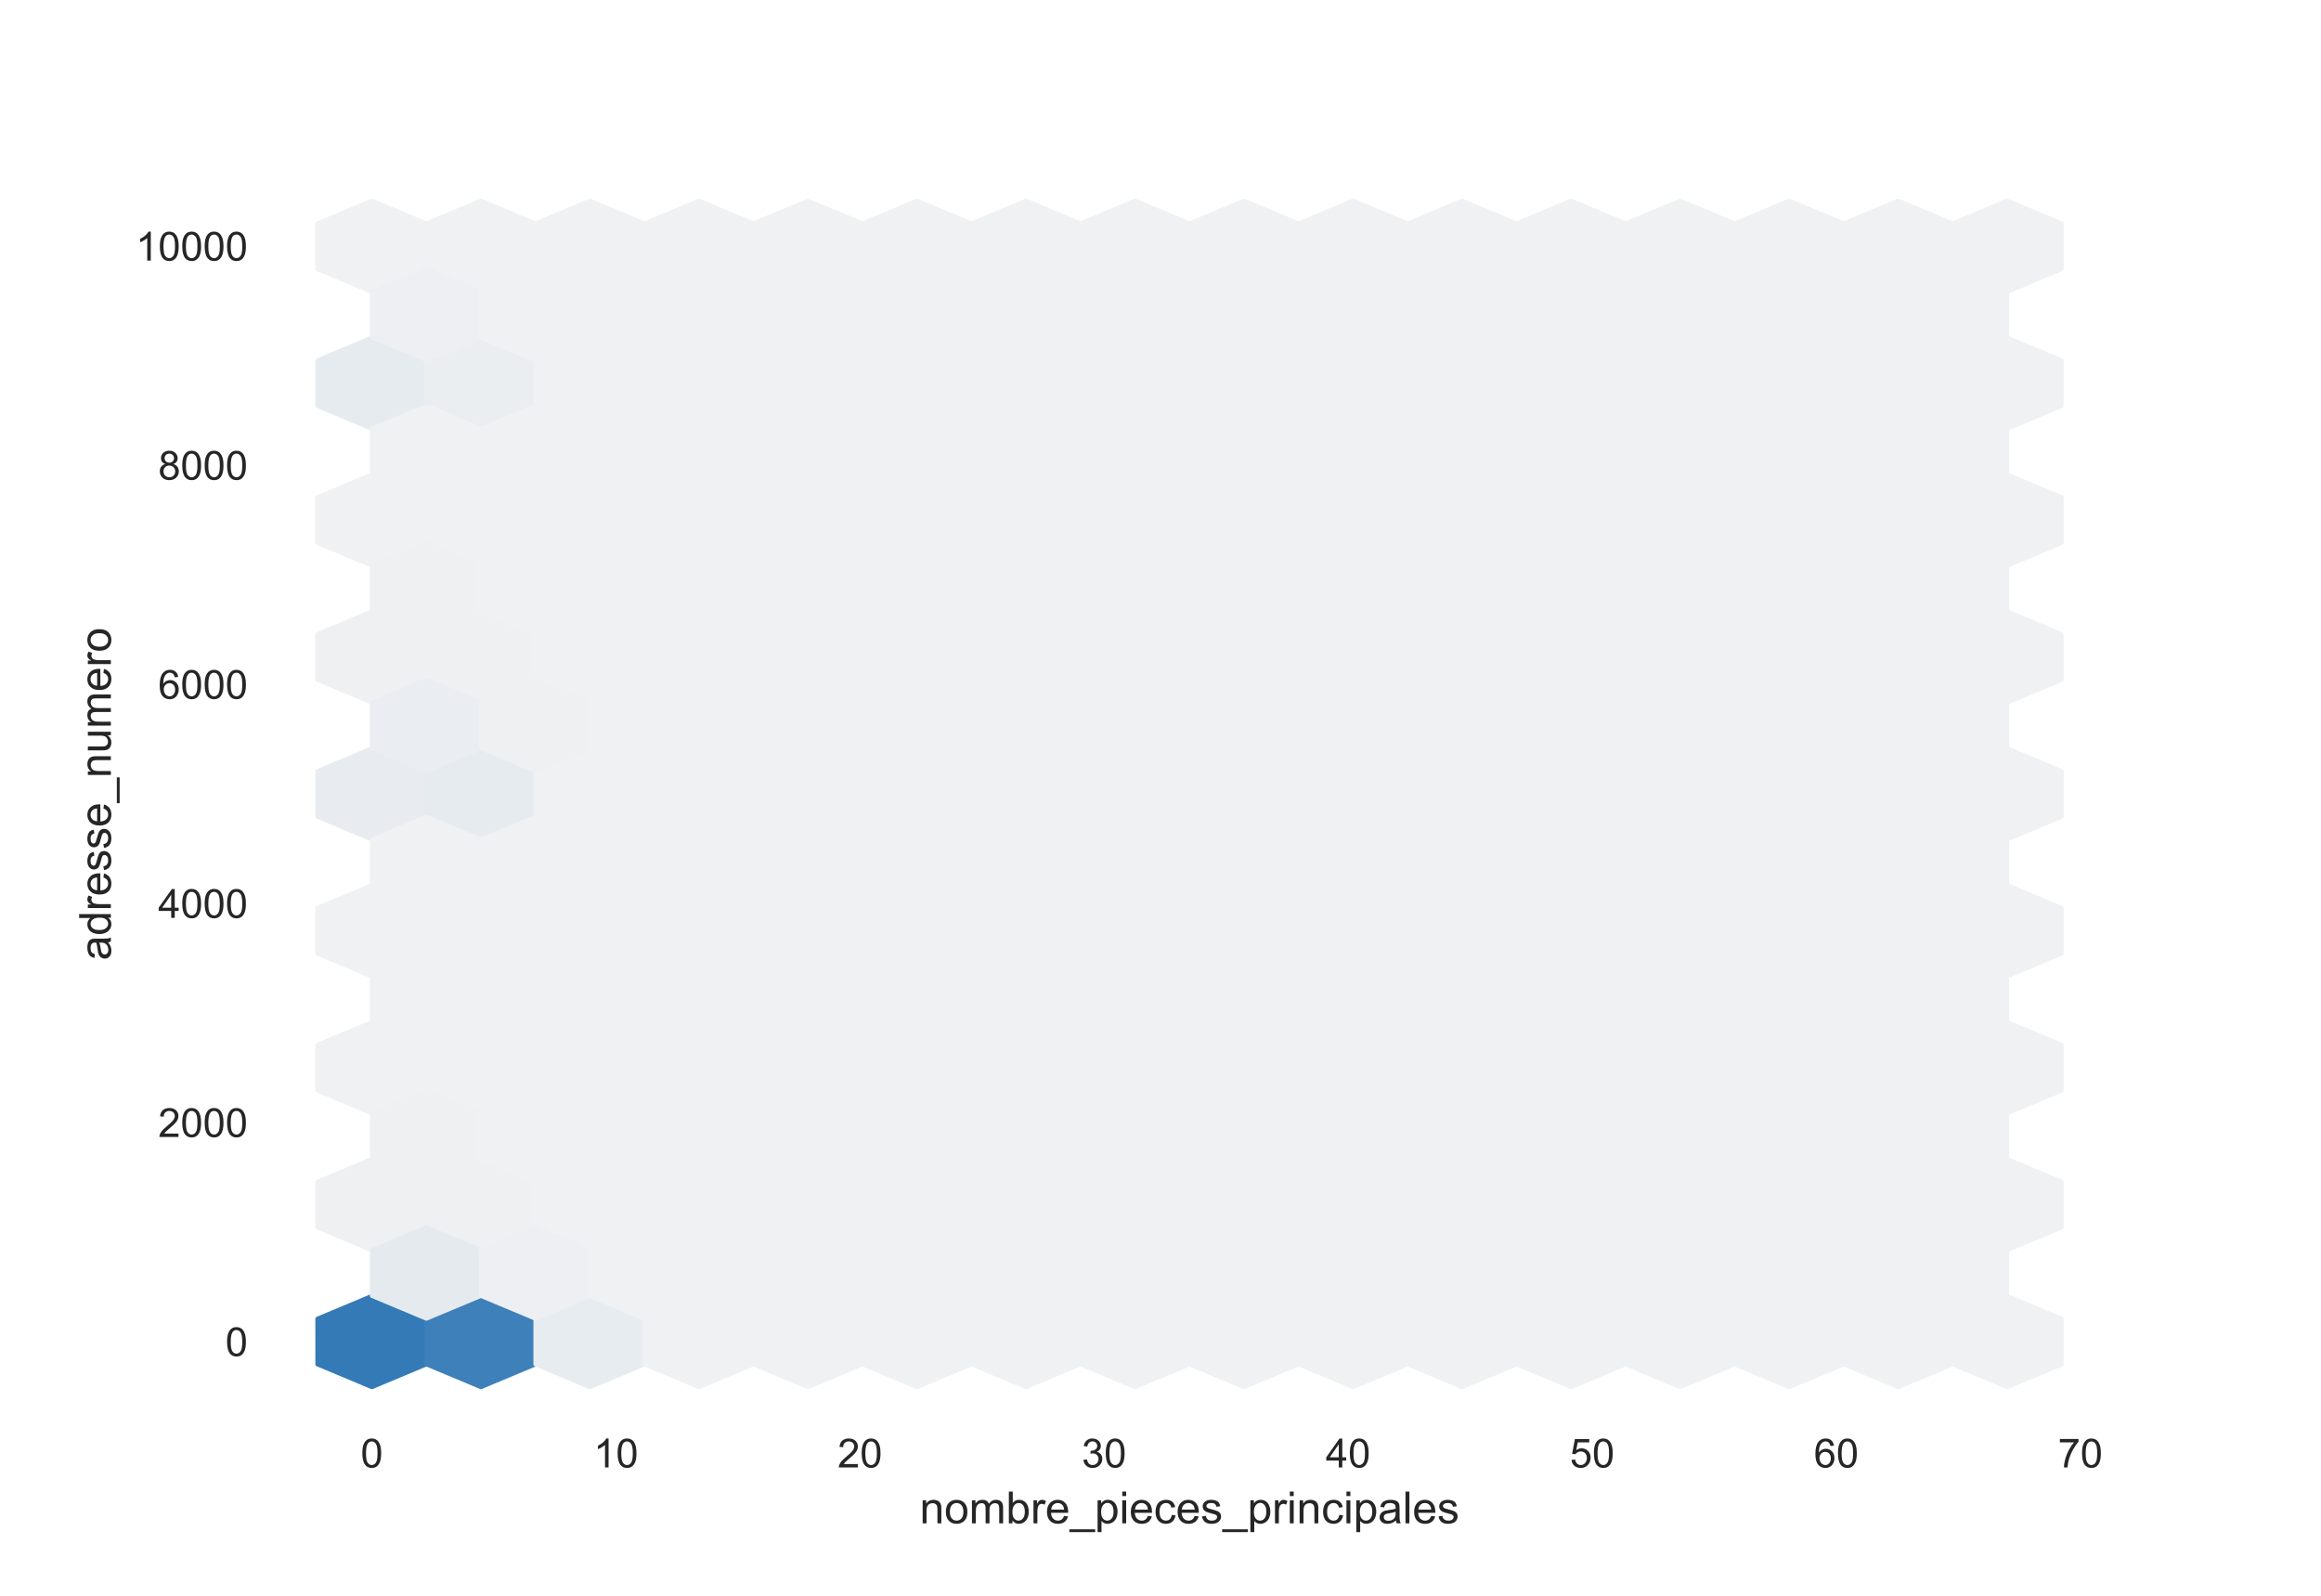 <?xml version="1.0" encoding="utf-8" standalone="no"?>
<!DOCTYPE svg PUBLIC "-//W3C//DTD SVG 1.1//EN"
  "http://www.w3.org/Graphics/SVG/1.1/DTD/svg11.dtd">
<!-- Created with matplotlib (https://matplotlib.org/) -->
<svg height="396pt" version="1.1" viewBox="0 0 576 396" width="576pt" xmlns="http://www.w3.org/2000/svg" xmlns:xlink="http://www.w3.org/1999/xlink">
 <defs>
  <style type="text/css">*{stroke-linecap:butt;stroke-linejoin:round;}</style>
 </defs>
 <g id="figure_1">
  <g id="patch_1">
   <path d="M 0 396 
L 576 396 
L 576 0 
L 0 0 
z
" style="fill:#ffffff;"/>
  </g>
  <g id="axes_1">
   <g id="patch_2">
    <path d="M 72 346.5 
L 518.4 346.5 
L 518.4 47.52 
L 72 47.52 
z
" style="fill:#ffffff;"/>
   </g>
   <g id="matplotlib.axis_1">
    <g id="xtick_1">
     <g id="text_1">
      <!-- 0 -->
      <g style="fill:#262626;" transform="translate(89.51 364.158)scale(0.1 -0.1)">
       <defs>
        <path d="M 4.156 35.297 
Q 4.156 48 6.766 55.734 
Q 9.375 63.484 14.516 67.672 
Q 19.672 71.875 27.484 71.875 
Q 33.25 71.875 37.594 69.547 
Q 41.938 67.234 44.766 62.859 
Q 47.609 58.5 49.219 52.219 
Q 50.828 45.953 50.828 35.297 
Q 50.828 22.703 48.234 14.969 
Q 45.656 7.234 40.5 3 
Q 35.359 -1.219 27.484 -1.219 
Q 17.141 -1.219 11.234 6.203 
Q 4.156 15.141 4.156 35.297 
z
M 13.188 35.297 
Q 13.188 17.672 17.312 11.828 
Q 21.438 6 27.484 6 
Q 33.547 6 37.672 11.859 
Q 41.797 17.719 41.797 35.297 
Q 41.797 52.984 37.672 58.781 
Q 33.547 64.594 27.391 64.594 
Q 21.344 64.594 17.719 59.469 
Q 13.188 52.938 13.188 35.297 
z
" id="ArialMT-48"/>
       </defs>
       <use xlink:href="#ArialMT-48"/>
      </g>
     </g>
    </g>
    <g id="xtick_2">
     <g id="text_2">
      <!-- 10 -->
      <g style="fill:#262626;" transform="translate(147.3 364.158)scale(0.1 -0.1)">
       <defs>
        <path d="M 37.25 0 
L 28.469 0 
L 28.469 56 
Q 25.297 52.984 20.141 49.953 
Q 14.984 46.922 10.891 45.406 
L 10.891 53.906 
Q 18.266 57.375 23.781 62.297 
Q 29.297 67.234 31.594 71.875 
L 37.25 71.875 
z
" id="ArialMT-49"/>
       </defs>
       <use xlink:href="#ArialMT-49"/>
       <use x="55.615" xlink:href="#ArialMT-48"/>
      </g>
     </g>
    </g>
    <g id="xtick_3">
     <g id="text_3">
      <!-- 20 -->
      <g style="fill:#262626;" transform="translate(207.87 364.158)scale(0.1 -0.1)">
       <defs>
        <path d="M 50.344 8.453 
L 50.344 0 
L 3.031 0 
Q 2.938 3.172 4.047 6.109 
Q 5.859 10.938 9.828 15.625 
Q 13.812 20.312 21.344 26.469 
Q 33.016 36.031 37.109 41.625 
Q 41.219 47.219 41.219 52.203 
Q 41.219 57.422 37.469 61 
Q 33.734 64.594 27.734 64.594 
Q 21.391 64.594 17.578 60.781 
Q 13.766 56.984 13.719 50.25 
L 4.688 51.172 
Q 5.609 61.281 11.656 66.578 
Q 17.719 71.875 27.938 71.875 
Q 38.234 71.875 44.234 66.156 
Q 50.25 60.453 50.25 52 
Q 50.25 47.703 48.484 43.547 
Q 46.734 39.406 42.656 34.812 
Q 38.578 30.219 29.109 22.219 
Q 21.188 15.578 18.938 13.203 
Q 16.703 10.844 15.234 8.453 
z
" id="ArialMT-50"/>
       </defs>
       <use xlink:href="#ArialMT-50"/>
       <use x="55.615" xlink:href="#ArialMT-48"/>
      </g>
     </g>
    </g>
    <g id="xtick_4">
     <g id="text_4">
      <!-- 30 -->
      <g style="fill:#262626;" transform="translate(268.44 364.158)scale(0.1 -0.1)">
       <defs>
        <path d="M 4.203 18.891 
L 12.984 20.062 
Q 14.5 12.594 18.141 9.297 
Q 21.781 6 27 6 
Q 33.203 6 37.469 10.297 
Q 41.75 14.594 41.75 20.953 
Q 41.75 27 37.797 30.922 
Q 33.844 34.859 27.734 34.859 
Q 25.25 34.859 21.531 33.891 
L 22.516 41.609 
Q 23.391 41.5 23.922 41.5 
Q 29.547 41.5 34.031 44.422 
Q 38.531 47.359 38.531 53.469 
Q 38.531 58.297 35.25 61.469 
Q 31.984 64.656 26.812 64.656 
Q 21.688 64.656 18.266 61.422 
Q 14.844 58.203 13.875 51.766 
L 5.078 53.328 
Q 6.688 62.156 12.391 67.016 
Q 18.109 71.875 26.609 71.875 
Q 32.469 71.875 37.391 69.359 
Q 42.328 66.844 44.938 62.5 
Q 47.562 58.156 47.562 53.266 
Q 47.562 48.641 45.062 44.828 
Q 42.578 41.016 37.703 38.766 
Q 44.047 37.312 47.562 32.688 
Q 51.078 28.078 51.078 21.141 
Q 51.078 11.766 44.234 5.25 
Q 37.406 -1.266 26.953 -1.266 
Q 17.531 -1.266 11.297 4.344 
Q 5.078 9.969 4.203 18.891 
z
" id="ArialMT-51"/>
       </defs>
       <use xlink:href="#ArialMT-51"/>
       <use x="55.615" xlink:href="#ArialMT-48"/>
      </g>
     </g>
    </g>
    <g id="xtick_5">
     <g id="text_5">
      <!-- 40 -->
      <g style="fill:#262626;" transform="translate(329.009 364.158)scale(0.1 -0.1)">
       <defs>
        <path d="M 32.328 0 
L 32.328 17.141 
L 1.266 17.141 
L 1.266 25.203 
L 33.938 71.578 
L 41.109 71.578 
L 41.109 25.203 
L 50.781 25.203 
L 50.781 17.141 
L 41.109 17.141 
L 41.109 0 
z
M 32.328 25.203 
L 32.328 57.469 
L 9.906 25.203 
z
" id="ArialMT-52"/>
       </defs>
       <use xlink:href="#ArialMT-52"/>
       <use x="55.615" xlink:href="#ArialMT-48"/>
      </g>
     </g>
    </g>
    <g id="xtick_6">
     <g id="text_6">
      <!-- 50 -->
      <g style="fill:#262626;" transform="translate(389.579 364.158)scale(0.1 -0.1)">
       <defs>
        <path d="M 4.156 18.75 
L 13.375 19.531 
Q 14.406 12.797 18.141 9.391 
Q 21.875 6 27.156 6 
Q 33.5 6 37.891 10.781 
Q 42.281 15.578 42.281 23.484 
Q 42.281 31 38.062 35.344 
Q 33.844 39.703 27 39.703 
Q 22.75 39.703 19.328 37.766 
Q 15.922 35.844 13.969 32.766 
L 5.719 33.844 
L 12.641 70.609 
L 48.25 70.609 
L 48.25 62.203 
L 19.672 62.203 
L 15.828 42.969 
Q 22.266 47.469 29.344 47.469 
Q 38.719 47.469 45.156 40.969 
Q 51.609 34.469 51.609 24.266 
Q 51.609 14.547 45.953 7.469 
Q 39.062 -1.219 27.156 -1.219 
Q 17.391 -1.219 11.203 4.25 
Q 5.031 9.719 4.156 18.75 
z
" id="ArialMT-53"/>
       </defs>
       <use xlink:href="#ArialMT-53"/>
       <use x="55.615" xlink:href="#ArialMT-48"/>
      </g>
     </g>
    </g>
    <g id="xtick_7">
     <g id="text_7">
      <!-- 60 -->
      <g style="fill:#262626;" transform="translate(450.149 364.158)scale(0.1 -0.1)">
       <defs>
        <path d="M 49.75 54.047 
L 41.016 53.375 
Q 39.844 58.547 37.703 60.891 
Q 34.125 64.656 28.906 64.656 
Q 24.703 64.656 21.531 62.312 
Q 17.391 59.281 14.984 53.469 
Q 12.594 47.656 12.5 36.922 
Q 15.672 41.75 20.266 44.094 
Q 24.859 46.438 29.891 46.438 
Q 38.672 46.438 44.844 39.969 
Q 51.031 33.5 51.031 23.25 
Q 51.031 16.5 48.125 10.719 
Q 45.219 4.938 40.141 1.859 
Q 35.062 -1.219 28.609 -1.219 
Q 17.625 -1.219 10.688 6.859 
Q 3.766 14.938 3.766 33.5 
Q 3.766 54.25 11.422 63.672 
Q 18.109 71.875 29.438 71.875 
Q 37.891 71.875 43.281 67.141 
Q 48.688 62.406 49.75 54.047 
z
M 13.875 23.188 
Q 13.875 18.656 15.797 14.5 
Q 17.719 10.359 21.188 8.172 
Q 24.656 6 28.469 6 
Q 34.031 6 38.031 10.484 
Q 42.047 14.984 42.047 22.703 
Q 42.047 30.125 38.078 34.391 
Q 34.125 38.672 28.125 38.672 
Q 22.172 38.672 18.016 34.391 
Q 13.875 30.125 13.875 23.188 
z
" id="ArialMT-54"/>
       </defs>
       <use xlink:href="#ArialMT-54"/>
       <use x="55.615" xlink:href="#ArialMT-48"/>
      </g>
     </g>
    </g>
    <g id="xtick_8">
     <g id="text_8">
      <!-- 70 -->
      <g style="fill:#262626;" transform="translate(510.719 364.158)scale(0.1 -0.1)">
       <defs>
        <path d="M 4.734 62.203 
L 4.734 70.656 
L 51.078 70.656 
L 51.078 63.812 
Q 44.234 56.547 37.516 44.484 
Q 30.812 32.422 27.156 19.672 
Q 24.516 10.688 23.781 0 
L 14.75 0 
Q 14.891 8.453 18.062 20.406 
Q 21.234 32.375 27.172 43.484 
Q 33.109 54.594 39.797 62.203 
z
" id="ArialMT-55"/>
       </defs>
       <use xlink:href="#ArialMT-55"/>
       <use x="55.615" xlink:href="#ArialMT-48"/>
      </g>
     </g>
    </g>
    <g id="text_9">
     <!-- nombre_pieces_principales -->
     <g style="fill:#262626;" transform="translate(228.249 378.019)scale(0.11 -0.11)">
      <defs>
       <path d="M 6.594 0 
L 6.594 51.859 
L 14.5 51.859 
L 14.5 44.484 
Q 20.219 53.031 31 53.031 
Q 35.688 53.031 39.625 51.344 
Q 43.562 49.656 45.516 46.922 
Q 47.469 44.188 48.25 40.438 
Q 48.734 37.984 48.734 31.891 
L 48.734 0 
L 39.938 0 
L 39.938 31.547 
Q 39.938 36.922 38.906 39.578 
Q 37.891 42.234 35.281 43.812 
Q 32.672 45.406 29.156 45.406 
Q 23.531 45.406 19.453 41.844 
Q 15.375 38.281 15.375 28.328 
L 15.375 0 
z
" id="ArialMT-110"/>
       <path d="M 3.328 25.922 
Q 3.328 40.328 11.328 47.266 
Q 18.016 53.031 27.641 53.031 
Q 38.328 53.031 45.109 46.016 
Q 51.906 39.016 51.906 26.656 
Q 51.906 16.656 48.906 10.906 
Q 45.906 5.172 40.156 2 
Q 34.422 -1.172 27.641 -1.172 
Q 16.75 -1.172 10.031 5.812 
Q 3.328 12.797 3.328 25.922 
z
M 12.359 25.922 
Q 12.359 15.969 16.703 11.016 
Q 21.047 6.062 27.641 6.062 
Q 34.188 6.062 38.531 11.031 
Q 42.875 16.016 42.875 26.219 
Q 42.875 35.844 38.5 40.797 
Q 34.125 45.75 27.641 45.75 
Q 21.047 45.75 16.703 40.812 
Q 12.359 35.891 12.359 25.922 
z
" id="ArialMT-111"/>
       <path d="M 6.594 0 
L 6.594 51.859 
L 14.453 51.859 
L 14.453 44.578 
Q 16.891 48.391 20.938 50.703 
Q 25 53.031 30.172 53.031 
Q 35.938 53.031 39.625 50.641 
Q 43.312 48.25 44.828 43.953 
Q 50.984 53.031 60.844 53.031 
Q 68.562 53.031 72.703 48.75 
Q 76.859 44.484 76.859 35.594 
L 76.859 0 
L 68.109 0 
L 68.109 32.672 
Q 68.109 37.938 67.25 40.25 
Q 66.406 42.578 64.156 43.984 
Q 61.922 45.406 58.891 45.406 
Q 53.422 45.406 49.797 41.766 
Q 46.188 38.141 46.188 30.125 
L 46.188 0 
L 37.406 0 
L 37.406 33.688 
Q 37.406 39.547 35.25 42.469 
Q 33.109 45.406 28.219 45.406 
Q 24.516 45.406 21.359 43.453 
Q 18.219 41.5 16.797 37.734 
Q 15.375 33.984 15.375 26.906 
L 15.375 0 
z
" id="ArialMT-109"/>
       <path d="M 14.703 0 
L 6.547 0 
L 6.547 71.578 
L 15.328 71.578 
L 15.328 46.047 
Q 20.906 53.031 29.547 53.031 
Q 34.328 53.031 38.594 51.094 
Q 42.875 49.172 45.625 45.672 
Q 48.391 42.188 49.953 37.25 
Q 51.516 32.328 51.516 26.703 
Q 51.516 13.375 44.922 6.094 
Q 38.328 -1.172 29.109 -1.172 
Q 19.922 -1.172 14.703 6.5 
z
M 14.594 26.312 
Q 14.594 17 17.141 12.844 
Q 21.297 6.062 28.375 6.062 
Q 34.125 6.062 38.328 11.062 
Q 42.531 16.062 42.531 25.984 
Q 42.531 36.141 38.5 40.969 
Q 34.469 45.797 28.766 45.797 
Q 23 45.797 18.797 40.797 
Q 14.594 35.797 14.594 26.312 
z
" id="ArialMT-98"/>
       <path d="M 6.5 0 
L 6.5 51.859 
L 14.406 51.859 
L 14.406 44 
Q 17.438 49.516 20 51.266 
Q 22.562 53.031 25.641 53.031 
Q 30.078 53.031 34.672 50.203 
L 31.641 42.047 
Q 28.422 43.953 25.203 43.953 
Q 22.312 43.953 20.016 42.219 
Q 17.719 40.484 16.75 37.406 
Q 15.281 32.719 15.281 27.156 
L 15.281 0 
z
" id="ArialMT-114"/>
       <path d="M 42.094 16.703 
L 51.172 15.578 
Q 49.031 7.625 43.219 3.219 
Q 37.406 -1.172 28.375 -1.172 
Q 17 -1.172 10.328 5.828 
Q 3.656 12.844 3.656 25.484 
Q 3.656 38.578 10.391 45.797 
Q 17.141 53.031 27.875 53.031 
Q 38.281 53.031 44.875 45.953 
Q 51.469 38.875 51.469 26.031 
Q 51.469 25.25 51.422 23.688 
L 12.75 23.688 
Q 13.234 15.141 17.578 10.594 
Q 21.922 6.062 28.422 6.062 
Q 33.25 6.062 36.672 8.594 
Q 40.094 11.141 42.094 16.703 
z
M 13.234 30.906 
L 42.188 30.906 
Q 41.609 37.453 38.875 40.719 
Q 34.672 45.797 27.984 45.797 
Q 21.922 45.797 17.797 41.75 
Q 13.672 37.703 13.234 30.906 
z
" id="ArialMT-101"/>
       <path d="M -1.516 -19.875 
L -1.516 -13.531 
L 56.734 -13.531 
L 56.734 -19.875 
z
" id="ArialMT-95"/>
       <path d="M 6.594 -19.875 
L 6.594 51.859 
L 14.594 51.859 
L 14.594 45.125 
Q 17.438 49.078 21 51.047 
Q 24.562 53.031 29.641 53.031 
Q 36.281 53.031 41.359 49.609 
Q 46.438 46.188 49.016 39.953 
Q 51.609 33.734 51.609 26.312 
Q 51.609 18.359 48.75 11.984 
Q 45.906 5.609 40.453 2.219 
Q 35.016 -1.172 29 -1.172 
Q 24.609 -1.172 21.109 0.688 
Q 17.625 2.547 15.375 5.375 
L 15.375 -19.875 
z
M 14.547 25.641 
Q 14.547 15.625 18.594 10.844 
Q 22.656 6.062 28.422 6.062 
Q 34.281 6.062 38.453 11.016 
Q 42.625 15.969 42.625 26.375 
Q 42.625 36.281 38.547 41.203 
Q 34.469 46.141 28.812 46.141 
Q 23.188 46.141 18.859 40.891 
Q 14.547 35.641 14.547 25.641 
z
" id="ArialMT-112"/>
       <path d="M 6.641 61.469 
L 6.641 71.578 
L 15.438 71.578 
L 15.438 61.469 
z
M 6.641 0 
L 6.641 51.859 
L 15.438 51.859 
L 15.438 0 
z
" id="ArialMT-105"/>
       <path d="M 40.438 19 
L 49.078 17.875 
Q 47.656 8.938 41.812 3.875 
Q 35.984 -1.172 27.484 -1.172 
Q 16.844 -1.172 10.375 5.781 
Q 3.906 12.75 3.906 25.734 
Q 3.906 34.125 6.688 40.422 
Q 9.469 46.734 15.156 49.875 
Q 20.844 53.031 27.547 53.031 
Q 35.984 53.031 41.359 48.75 
Q 46.734 44.484 48.25 36.625 
L 39.703 35.297 
Q 38.484 40.531 35.375 43.156 
Q 32.281 45.797 27.875 45.797 
Q 21.234 45.797 17.078 41.031 
Q 12.938 36.281 12.938 25.984 
Q 12.938 15.531 16.938 10.797 
Q 20.953 6.062 27.391 6.062 
Q 32.562 6.062 36.031 9.234 
Q 39.5 12.406 40.438 19 
z
" id="ArialMT-99"/>
       <path d="M 3.078 15.484 
L 11.766 16.844 
Q 12.5 11.625 15.844 8.844 
Q 19.188 6.062 25.203 6.062 
Q 31.25 6.062 34.172 8.516 
Q 37.109 10.984 37.109 14.312 
Q 37.109 17.281 34.516 19 
Q 32.719 20.172 25.531 21.969 
Q 15.875 24.422 12.141 26.203 
Q 8.406 27.984 6.469 31.125 
Q 4.547 34.281 4.547 38.094 
Q 4.547 41.547 6.125 44.5 
Q 7.719 47.469 10.453 49.422 
Q 12.5 50.922 16.031 51.969 
Q 19.578 53.031 23.641 53.031 
Q 29.734 53.031 34.344 51.266 
Q 38.969 49.516 41.156 46.5 
Q 43.359 43.5 44.188 38.484 
L 35.594 37.312 
Q 35.016 41.312 32.203 43.547 
Q 29.391 45.797 24.266 45.797 
Q 18.219 45.797 15.625 43.797 
Q 13.031 41.797 13.031 39.109 
Q 13.031 37.406 14.109 36.031 
Q 15.188 34.625 17.484 33.688 
Q 18.797 33.203 25.25 31.453 
Q 34.578 28.953 38.25 27.359 
Q 41.938 25.781 44.031 22.75 
Q 46.141 19.734 46.141 15.234 
Q 46.141 10.844 43.578 6.953 
Q 41.016 3.078 36.172 0.953 
Q 31.344 -1.172 25.25 -1.172 
Q 15.141 -1.172 9.844 3.031 
Q 4.547 7.234 3.078 15.484 
z
" id="ArialMT-115"/>
       <path d="M 40.438 6.391 
Q 35.547 2.25 31.031 0.531 
Q 26.516 -1.172 21.344 -1.172 
Q 12.797 -1.172 8.203 3 
Q 3.609 7.172 3.609 13.672 
Q 3.609 17.484 5.344 20.625 
Q 7.078 23.781 9.891 25.688 
Q 12.703 27.594 16.219 28.562 
Q 18.797 29.25 24.031 29.891 
Q 34.672 31.156 39.703 32.906 
Q 39.75 34.719 39.75 35.203 
Q 39.75 40.578 37.25 42.781 
Q 33.891 45.75 27.25 45.75 
Q 21.047 45.75 18.094 43.578 
Q 15.141 41.406 13.719 35.891 
L 5.125 37.062 
Q 6.297 42.578 8.984 45.969 
Q 11.672 49.359 16.75 51.188 
Q 21.828 53.031 28.516 53.031 
Q 35.156 53.031 39.297 51.469 
Q 43.453 49.906 45.406 47.531 
Q 47.359 45.172 48.141 41.547 
Q 48.578 39.312 48.578 33.453 
L 48.578 21.734 
Q 48.578 9.469 49.141 6.219 
Q 49.703 2.984 51.375 0 
L 42.188 0 
Q 40.828 2.734 40.438 6.391 
z
M 39.703 26.031 
Q 34.906 24.078 25.344 22.703 
Q 19.922 21.922 17.672 20.938 
Q 15.438 19.969 14.203 18.094 
Q 12.984 16.219 12.984 13.922 
Q 12.984 10.406 15.641 8.062 
Q 18.312 5.719 23.438 5.719 
Q 28.516 5.719 32.469 7.938 
Q 36.422 10.156 38.281 14.016 
Q 39.703 17 39.703 22.797 
z
" id="ArialMT-97"/>
       <path d="M 6.391 0 
L 6.391 71.578 
L 15.188 71.578 
L 15.188 0 
z
" id="ArialMT-108"/>
      </defs>
      <use xlink:href="#ArialMT-110"/>
      <use x="55.615" xlink:href="#ArialMT-111"/>
      <use x="111.23" xlink:href="#ArialMT-109"/>
      <use x="194.531" xlink:href="#ArialMT-98"/>
      <use x="250.146" xlink:href="#ArialMT-114"/>
      <use x="283.447" xlink:href="#ArialMT-101"/>
      <use x="339.062" xlink:href="#ArialMT-95"/>
      <use x="394.678" xlink:href="#ArialMT-112"/>
      <use x="450.293" xlink:href="#ArialMT-105"/>
      <use x="472.51" xlink:href="#ArialMT-101"/>
      <use x="528.125" xlink:href="#ArialMT-99"/>
      <use x="578.125" xlink:href="#ArialMT-101"/>
      <use x="633.74" xlink:href="#ArialMT-115"/>
      <use x="683.74" xlink:href="#ArialMT-95"/>
      <use x="739.355" xlink:href="#ArialMT-112"/>
      <use x="794.971" xlink:href="#ArialMT-114"/>
      <use x="828.271" xlink:href="#ArialMT-105"/>
      <use x="850.488" xlink:href="#ArialMT-110"/>
      <use x="906.104" xlink:href="#ArialMT-99"/>
      <use x="956.104" xlink:href="#ArialMT-105"/>
      <use x="978.32" xlink:href="#ArialMT-112"/>
      <use x="1033.936" xlink:href="#ArialMT-97"/>
      <use x="1089.551" xlink:href="#ArialMT-108"/>
      <use x="1111.768" xlink:href="#ArialMT-101"/>
      <use x="1167.383" xlink:href="#ArialMT-115"/>
     </g>
    </g>
   </g>
   <g id="matplotlib.axis_2">
    <g id="ytick_1">
     <g id="text_10">
      <!-- 0 -->
      <g style="fill:#262626;" transform="translate(55.939 336.516)scale(0.1 -0.1)">
       <use xlink:href="#ArialMT-48"/>
      </g>
     </g>
    </g>
    <g id="ytick_2">
     <g id="text_11">
      <!-- 2000 -->
      <g style="fill:#262626;" transform="translate(39.256 282.145)scale(0.1 -0.1)">
       <use xlink:href="#ArialMT-50"/>
       <use x="55.615" xlink:href="#ArialMT-48"/>
       <use x="111.23" xlink:href="#ArialMT-48"/>
       <use x="166.846" xlink:href="#ArialMT-48"/>
      </g>
     </g>
    </g>
    <g id="ytick_3">
     <g id="text_12">
      <!-- 4000 -->
      <g style="fill:#262626;" transform="translate(39.256 227.774)scale(0.1 -0.1)">
       <use xlink:href="#ArialMT-52"/>
       <use x="55.615" xlink:href="#ArialMT-48"/>
       <use x="111.23" xlink:href="#ArialMT-48"/>
       <use x="166.846" xlink:href="#ArialMT-48"/>
      </g>
     </g>
    </g>
    <g id="ytick_4">
     <g id="text_13">
      <!-- 6000 -->
      <g style="fill:#262626;" transform="translate(39.256 173.403)scale(0.1 -0.1)">
       <use xlink:href="#ArialMT-54"/>
       <use x="55.615" xlink:href="#ArialMT-48"/>
       <use x="111.23" xlink:href="#ArialMT-48"/>
       <use x="166.846" xlink:href="#ArialMT-48"/>
      </g>
     </g>
    </g>
    <g id="ytick_5">
     <g id="text_14">
      <!-- 8000 -->
      <g style="fill:#262626;" transform="translate(39.256 119.033)scale(0.1 -0.1)">
       <defs>
        <path d="M 17.672 38.812 
Q 12.203 40.828 9.562 44.531 
Q 6.938 48.25 6.938 53.422 
Q 6.938 61.234 12.547 66.547 
Q 18.172 71.875 27.484 71.875 
Q 36.859 71.875 42.578 66.422 
Q 48.297 60.984 48.297 53.172 
Q 48.297 48.188 45.672 44.5 
Q 43.062 40.828 37.75 38.812 
Q 44.344 36.672 47.781 31.875 
Q 51.219 27.094 51.219 20.453 
Q 51.219 11.281 44.719 5.031 
Q 38.234 -1.219 27.641 -1.219 
Q 17.047 -1.219 10.547 5.047 
Q 4.047 11.328 4.047 20.703 
Q 4.047 27.688 7.594 32.391 
Q 11.141 37.109 17.672 38.812 
z
M 15.922 53.719 
Q 15.922 48.641 19.188 45.406 
Q 22.469 42.188 27.688 42.188 
Q 32.766 42.188 36.016 45.375 
Q 39.266 48.578 39.266 53.219 
Q 39.266 58.062 35.906 61.359 
Q 32.562 64.656 27.594 64.656 
Q 22.562 64.656 19.234 61.422 
Q 15.922 58.203 15.922 53.719 
z
M 13.094 20.656 
Q 13.094 16.891 14.875 13.375 
Q 16.656 9.859 20.172 7.922 
Q 23.688 6 27.734 6 
Q 34.031 6 38.125 10.047 
Q 42.234 14.109 42.234 20.359 
Q 42.234 26.703 38.016 30.859 
Q 33.797 35.016 27.438 35.016 
Q 21.234 35.016 17.156 30.906 
Q 13.094 26.812 13.094 20.656 
z
" id="ArialMT-56"/>
       </defs>
       <use xlink:href="#ArialMT-56"/>
       <use x="55.615" xlink:href="#ArialMT-48"/>
       <use x="111.23" xlink:href="#ArialMT-48"/>
       <use x="166.846" xlink:href="#ArialMT-48"/>
      </g>
     </g>
    </g>
    <g id="ytick_6">
     <g id="text_15">
      <!-- 10000 -->
      <g style="fill:#262626;" transform="translate(33.695 64.662)scale(0.1 -0.1)">
       <use xlink:href="#ArialMT-49"/>
       <use x="55.615" xlink:href="#ArialMT-48"/>
       <use x="111.23" xlink:href="#ArialMT-48"/>
       <use x="166.846" xlink:href="#ArialMT-48"/>
       <use x="222.461" xlink:href="#ArialMT-48"/>
      </g>
     </g>
    </g>
    <g id="text_16">
     <!-- adresse_numero -->
     <g style="fill:#262626;" transform="translate(27.509 238.281)rotate(-90)scale(0.11 -0.11)">
      <defs>
       <path d="M 40.234 0 
L 40.234 6.547 
Q 35.297 -1.172 25.734 -1.172 
Q 19.531 -1.172 14.328 2.25 
Q 9.125 5.672 6.266 11.797 
Q 3.422 17.922 3.422 25.875 
Q 3.422 33.641 6 39.969 
Q 8.594 46.297 13.766 49.656 
Q 18.953 53.031 25.344 53.031 
Q 30.031 53.031 33.688 51.047 
Q 37.359 49.078 39.656 45.906 
L 39.656 71.578 
L 48.391 71.578 
L 48.391 0 
z
M 12.453 25.875 
Q 12.453 15.922 16.641 10.984 
Q 20.844 6.062 26.562 6.062 
Q 32.328 6.062 36.344 10.766 
Q 40.375 15.484 40.375 25.141 
Q 40.375 35.797 36.266 40.766 
Q 32.172 45.75 26.172 45.75 
Q 20.312 45.75 16.375 40.969 
Q 12.453 36.188 12.453 25.875 
z
" id="ArialMT-100"/>
       <path d="M 40.578 0 
L 40.578 7.625 
Q 34.516 -1.172 24.125 -1.172 
Q 19.531 -1.172 15.547 0.578 
Q 11.578 2.344 9.641 5 
Q 7.719 7.672 6.938 11.531 
Q 6.391 14.109 6.391 19.734 
L 6.391 51.859 
L 15.188 51.859 
L 15.188 23.094 
Q 15.188 16.219 15.719 13.812 
Q 16.547 10.359 19.234 8.375 
Q 21.922 6.391 25.875 6.391 
Q 29.828 6.391 33.297 8.422 
Q 36.766 10.453 38.203 13.938 
Q 39.656 17.438 39.656 24.078 
L 39.656 51.859 
L 48.438 51.859 
L 48.438 0 
z
" id="ArialMT-117"/>
      </defs>
      <use xlink:href="#ArialMT-97"/>
      <use x="55.615" xlink:href="#ArialMT-100"/>
      <use x="111.23" xlink:href="#ArialMT-114"/>
      <use x="144.531" xlink:href="#ArialMT-101"/>
      <use x="200.146" xlink:href="#ArialMT-115"/>
      <use x="250.146" xlink:href="#ArialMT-115"/>
      <use x="300.146" xlink:href="#ArialMT-101"/>
      <use x="355.762" xlink:href="#ArialMT-95"/>
      <use x="411.377" xlink:href="#ArialMT-110"/>
      <use x="466.992" xlink:href="#ArialMT-117"/>
      <use x="522.607" xlink:href="#ArialMT-109"/>
      <use x="605.908" xlink:href="#ArialMT-101"/>
      <use x="661.523" xlink:href="#ArialMT-114"/>
      <use x="694.824" xlink:href="#ArialMT-111"/>
     </g>
    </g>
   </g>
   <g id="PolyCollection_1">
    <defs>
     <path d="M 105.818 -57.4 
L 105.818 -68.725 
L 92.291 -74.388 
L 78.764 -68.725 
L 78.764 -57.4 
L 92.291 -51.738 
z
" id="C0_0_0cda6344dd"/>
    </defs>
    <g clip-path="url(#pc9f1c86bd0)">
     <use style="fill:#337ab7;stroke:#337ab7;" x="-0" xlink:href="#C0_0_0cda6344dd" y="395.973"/>
    </g>
    <g clip-path="url(#pc9f1c86bd0)">
     <use style="fill:#eef0f2;stroke:#eef0f2;" x="-0" xlink:href="#C0_0_0cda6344dd" y="361.998"/>
    </g>
    <g clip-path="url(#pc9f1c86bd0)">
     <use style="fill:#f0f1f2;stroke:#f0f1f2;" x="-0" xlink:href="#C0_0_0cda6344dd" y="328.023"/>
    </g>
    <g clip-path="url(#pc9f1c86bd0)">
     <use style="fill:#f0f1f2;stroke:#f0f1f2;" x="-0" xlink:href="#C0_0_0cda6344dd" y="294.048"/>
    </g>
    <g clip-path="url(#pc9f1c86bd0)">
     <use style="fill:#e8ecf0;stroke:#e8ecf0;" x="-0" xlink:href="#C0_0_0cda6344dd" y="260.073"/>
    </g>
    <g clip-path="url(#pc9f1c86bd0)">
     <use style="fill:#eff0f2;stroke:#eff0f2;" x="-0" xlink:href="#C0_0_0cda6344dd" y="226.098"/>
    </g>
    <g clip-path="url(#pc9f1c86bd0)">
     <use style="fill:#f0f1f2;stroke:#f0f1f2;" x="-0" xlink:href="#C0_0_0cda6344dd" y="192.123"/>
    </g>
    <g clip-path="url(#pc9f1c86bd0)">
     <use style="fill:#e6ebef;stroke:#e6ebef;" x="-0" xlink:href="#C0_0_0cda6344dd" y="158.148"/>
    </g>
    <g clip-path="url(#pc9f1c86bd0)">
     <use style="fill:#f0f1f2;stroke:#f0f1f2;" x="-0" xlink:href="#C0_0_0cda6344dd" y="124.173"/>
    </g>
    <g clip-path="url(#pc9f1c86bd0)">
     <use style="fill:#3d80ba;stroke:#3d80ba;" x="27.055" xlink:href="#C0_0_0cda6344dd" y="395.973"/>
    </g>
    <g clip-path="url(#pc9f1c86bd0)">
     <use style="fill:#eef0f2;stroke:#eef0f2;" x="27.055" xlink:href="#C0_0_0cda6344dd" y="361.998"/>
    </g>
    <g clip-path="url(#pc9f1c86bd0)">
     <use style="fill:#f0f1f2;stroke:#f0f1f2;" x="27.055" xlink:href="#C0_0_0cda6344dd" y="328.023"/>
    </g>
    <g clip-path="url(#pc9f1c86bd0)">
     <use style="fill:#f0f1f2;stroke:#f0f1f2;" x="27.055" xlink:href="#C0_0_0cda6344dd" y="294.048"/>
    </g>
    <g clip-path="url(#pc9f1c86bd0)">
     <use style="fill:#e6ebef;stroke:#e6ebef;" x="27.055" xlink:href="#C0_0_0cda6344dd" y="260.073"/>
    </g>
    <g clip-path="url(#pc9f1c86bd0)">
     <use style="fill:#eff0f2;stroke:#eff0f2;" x="27.055" xlink:href="#C0_0_0cda6344dd" y="226.098"/>
    </g>
    <g clip-path="url(#pc9f1c86bd0)">
     <use style="fill:#f0f1f2;stroke:#f0f1f2;" x="27.055" xlink:href="#C0_0_0cda6344dd" y="192.123"/>
    </g>
    <g clip-path="url(#pc9f1c86bd0)">
     <use style="fill:#ebeef1;stroke:#ebeef1;" x="27.055" xlink:href="#C0_0_0cda6344dd" y="158.148"/>
    </g>
    <g clip-path="url(#pc9f1c86bd0)">
     <use style="fill:#f0f1f2;stroke:#f0f1f2;" x="27.055" xlink:href="#C0_0_0cda6344dd" y="124.173"/>
    </g>
    <g clip-path="url(#pc9f1c86bd0)">
     <use style="fill:#e7ecf0;stroke:#e7ecf0;" x="54.109" xlink:href="#C0_0_0cda6344dd" y="395.973"/>
    </g>
    <g clip-path="url(#pc9f1c86bd0)">
     <use style="fill:#f0f1f2;stroke:#f0f1f2;" x="54.109" xlink:href="#C0_0_0cda6344dd" y="361.998"/>
    </g>
    <g clip-path="url(#pc9f1c86bd0)">
     <use style="fill:#f0f1f2;stroke:#f0f1f2;" x="54.109" xlink:href="#C0_0_0cda6344dd" y="328.023"/>
    </g>
    <g clip-path="url(#pc9f1c86bd0)">
     <use style="fill:#f0f1f2;stroke:#f0f1f2;" x="54.109" xlink:href="#C0_0_0cda6344dd" y="294.048"/>
    </g>
    <g clip-path="url(#pc9f1c86bd0)">
     <use style="fill:#f0f1f2;stroke:#f0f1f2;" x="54.109" xlink:href="#C0_0_0cda6344dd" y="260.073"/>
    </g>
    <g clip-path="url(#pc9f1c86bd0)">
     <use style="fill:#f0f1f2;stroke:#f0f1f2;" x="54.109" xlink:href="#C0_0_0cda6344dd" y="226.098"/>
    </g>
    <g clip-path="url(#pc9f1c86bd0)">
     <use style="fill:#f0f1f2;stroke:#f0f1f2;" x="54.109" xlink:href="#C0_0_0cda6344dd" y="192.123"/>
    </g>
    <g clip-path="url(#pc9f1c86bd0)">
     <use style="fill:#f0f1f2;stroke:#f0f1f2;" x="54.109" xlink:href="#C0_0_0cda6344dd" y="158.148"/>
    </g>
    <g clip-path="url(#pc9f1c86bd0)">
     <use style="fill:#f0f1f2;stroke:#f0f1f2;" x="54.109" xlink:href="#C0_0_0cda6344dd" y="124.173"/>
    </g>
    <g clip-path="url(#pc9f1c86bd0)">
     <use style="fill:#f0f1f2;stroke:#f0f1f2;" x="81.164" xlink:href="#C0_0_0cda6344dd" y="395.973"/>
    </g>
    <g clip-path="url(#pc9f1c86bd0)">
     <use style="fill:#f0f1f2;stroke:#f0f1f2;" x="81.164" xlink:href="#C0_0_0cda6344dd" y="361.998"/>
    </g>
    <g clip-path="url(#pc9f1c86bd0)">
     <use style="fill:#f0f1f2;stroke:#f0f1f2;" x="81.164" xlink:href="#C0_0_0cda6344dd" y="328.023"/>
    </g>
    <g clip-path="url(#pc9f1c86bd0)">
     <use style="fill:#f0f1f2;stroke:#f0f1f2;" x="81.164" xlink:href="#C0_0_0cda6344dd" y="294.048"/>
    </g>
    <g clip-path="url(#pc9f1c86bd0)">
     <use style="fill:#f0f1f2;stroke:#f0f1f2;" x="81.164" xlink:href="#C0_0_0cda6344dd" y="260.073"/>
    </g>
    <g clip-path="url(#pc9f1c86bd0)">
     <use style="fill:#f0f1f2;stroke:#f0f1f2;" x="81.164" xlink:href="#C0_0_0cda6344dd" y="226.098"/>
    </g>
    <g clip-path="url(#pc9f1c86bd0)">
     <use style="fill:#f0f1f2;stroke:#f0f1f2;" x="81.164" xlink:href="#C0_0_0cda6344dd" y="192.123"/>
    </g>
    <g clip-path="url(#pc9f1c86bd0)">
     <use style="fill:#f0f1f2;stroke:#f0f1f2;" x="81.164" xlink:href="#C0_0_0cda6344dd" y="158.148"/>
    </g>
    <g clip-path="url(#pc9f1c86bd0)">
     <use style="fill:#f0f1f2;stroke:#f0f1f2;" x="81.164" xlink:href="#C0_0_0cda6344dd" y="124.173"/>
    </g>
    <g clip-path="url(#pc9f1c86bd0)">
     <use style="fill:#f0f1f2;stroke:#f0f1f2;" x="108.218" xlink:href="#C0_0_0cda6344dd" y="395.973"/>
    </g>
    <g clip-path="url(#pc9f1c86bd0)">
     <use style="fill:#f0f1f2;stroke:#f0f1f2;" x="108.218" xlink:href="#C0_0_0cda6344dd" y="361.998"/>
    </g>
    <g clip-path="url(#pc9f1c86bd0)">
     <use style="fill:#f0f1f2;stroke:#f0f1f2;" x="108.218" xlink:href="#C0_0_0cda6344dd" y="328.023"/>
    </g>
    <g clip-path="url(#pc9f1c86bd0)">
     <use style="fill:#f0f1f2;stroke:#f0f1f2;" x="108.218" xlink:href="#C0_0_0cda6344dd" y="294.048"/>
    </g>
    <g clip-path="url(#pc9f1c86bd0)">
     <use style="fill:#f0f1f2;stroke:#f0f1f2;" x="108.218" xlink:href="#C0_0_0cda6344dd" y="260.073"/>
    </g>
    <g clip-path="url(#pc9f1c86bd0)">
     <use style="fill:#f0f1f2;stroke:#f0f1f2;" x="108.218" xlink:href="#C0_0_0cda6344dd" y="226.098"/>
    </g>
    <g clip-path="url(#pc9f1c86bd0)">
     <use style="fill:#f0f1f2;stroke:#f0f1f2;" x="108.218" xlink:href="#C0_0_0cda6344dd" y="192.123"/>
    </g>
    <g clip-path="url(#pc9f1c86bd0)">
     <use style="fill:#f0f1f2;stroke:#f0f1f2;" x="108.218" xlink:href="#C0_0_0cda6344dd" y="158.148"/>
    </g>
    <g clip-path="url(#pc9f1c86bd0)">
     <use style="fill:#f0f1f2;stroke:#f0f1f2;" x="108.218" xlink:href="#C0_0_0cda6344dd" y="124.173"/>
    </g>
    <g clip-path="url(#pc9f1c86bd0)">
     <use style="fill:#f0f1f2;stroke:#f0f1f2;" x="135.273" xlink:href="#C0_0_0cda6344dd" y="395.973"/>
    </g>
    <g clip-path="url(#pc9f1c86bd0)">
     <use style="fill:#f0f1f2;stroke:#f0f1f2;" x="135.273" xlink:href="#C0_0_0cda6344dd" y="361.998"/>
    </g>
    <g clip-path="url(#pc9f1c86bd0)">
     <use style="fill:#f0f1f2;stroke:#f0f1f2;" x="135.273" xlink:href="#C0_0_0cda6344dd" y="328.023"/>
    </g>
    <g clip-path="url(#pc9f1c86bd0)">
     <use style="fill:#f0f1f2;stroke:#f0f1f2;" x="135.273" xlink:href="#C0_0_0cda6344dd" y="294.048"/>
    </g>
    <g clip-path="url(#pc9f1c86bd0)">
     <use style="fill:#f0f1f2;stroke:#f0f1f2;" x="135.273" xlink:href="#C0_0_0cda6344dd" y="260.073"/>
    </g>
    <g clip-path="url(#pc9f1c86bd0)">
     <use style="fill:#f0f1f2;stroke:#f0f1f2;" x="135.273" xlink:href="#C0_0_0cda6344dd" y="226.098"/>
    </g>
    <g clip-path="url(#pc9f1c86bd0)">
     <use style="fill:#f0f1f2;stroke:#f0f1f2;" x="135.273" xlink:href="#C0_0_0cda6344dd" y="192.123"/>
    </g>
    <g clip-path="url(#pc9f1c86bd0)">
     <use style="fill:#f0f1f2;stroke:#f0f1f2;" x="135.273" xlink:href="#C0_0_0cda6344dd" y="158.148"/>
    </g>
    <g clip-path="url(#pc9f1c86bd0)">
     <use style="fill:#f0f1f2;stroke:#f0f1f2;" x="135.273" xlink:href="#C0_0_0cda6344dd" y="124.173"/>
    </g>
    <g clip-path="url(#pc9f1c86bd0)">
     <use style="fill:#f0f1f2;stroke:#f0f1f2;" x="162.327" xlink:href="#C0_0_0cda6344dd" y="395.973"/>
    </g>
    <g clip-path="url(#pc9f1c86bd0)">
     <use style="fill:#f0f1f2;stroke:#f0f1f2;" x="162.327" xlink:href="#C0_0_0cda6344dd" y="361.998"/>
    </g>
    <g clip-path="url(#pc9f1c86bd0)">
     <use style="fill:#f0f1f2;stroke:#f0f1f2;" x="162.327" xlink:href="#C0_0_0cda6344dd" y="328.023"/>
    </g>
    <g clip-path="url(#pc9f1c86bd0)">
     <use style="fill:#f0f1f2;stroke:#f0f1f2;" x="162.327" xlink:href="#C0_0_0cda6344dd" y="294.048"/>
    </g>
    <g clip-path="url(#pc9f1c86bd0)">
     <use style="fill:#f0f1f2;stroke:#f0f1f2;" x="162.327" xlink:href="#C0_0_0cda6344dd" y="260.073"/>
    </g>
    <g clip-path="url(#pc9f1c86bd0)">
     <use style="fill:#f0f1f2;stroke:#f0f1f2;" x="162.327" xlink:href="#C0_0_0cda6344dd" y="226.098"/>
    </g>
    <g clip-path="url(#pc9f1c86bd0)">
     <use style="fill:#f0f1f2;stroke:#f0f1f2;" x="162.327" xlink:href="#C0_0_0cda6344dd" y="192.123"/>
    </g>
    <g clip-path="url(#pc9f1c86bd0)">
     <use style="fill:#f0f1f2;stroke:#f0f1f2;" x="162.327" xlink:href="#C0_0_0cda6344dd" y="158.148"/>
    </g>
    <g clip-path="url(#pc9f1c86bd0)">
     <use style="fill:#f0f1f2;stroke:#f0f1f2;" x="162.327" xlink:href="#C0_0_0cda6344dd" y="124.173"/>
    </g>
    <g clip-path="url(#pc9f1c86bd0)">
     <use style="fill:#f0f1f2;stroke:#f0f1f2;" x="189.382" xlink:href="#C0_0_0cda6344dd" y="395.973"/>
    </g>
    <g clip-path="url(#pc9f1c86bd0)">
     <use style="fill:#f0f1f2;stroke:#f0f1f2;" x="189.382" xlink:href="#C0_0_0cda6344dd" y="361.998"/>
    </g>
    <g clip-path="url(#pc9f1c86bd0)">
     <use style="fill:#f0f1f2;stroke:#f0f1f2;" x="189.382" xlink:href="#C0_0_0cda6344dd" y="328.023"/>
    </g>
    <g clip-path="url(#pc9f1c86bd0)">
     <use style="fill:#f0f1f2;stroke:#f0f1f2;" x="189.382" xlink:href="#C0_0_0cda6344dd" y="294.048"/>
    </g>
    <g clip-path="url(#pc9f1c86bd0)">
     <use style="fill:#f0f1f2;stroke:#f0f1f2;" x="189.382" xlink:href="#C0_0_0cda6344dd" y="260.073"/>
    </g>
    <g clip-path="url(#pc9f1c86bd0)">
     <use style="fill:#f0f1f2;stroke:#f0f1f2;" x="189.382" xlink:href="#C0_0_0cda6344dd" y="226.098"/>
    </g>
    <g clip-path="url(#pc9f1c86bd0)">
     <use style="fill:#f0f1f2;stroke:#f0f1f2;" x="189.382" xlink:href="#C0_0_0cda6344dd" y="192.123"/>
    </g>
    <g clip-path="url(#pc9f1c86bd0)">
     <use style="fill:#f0f1f2;stroke:#f0f1f2;" x="189.382" xlink:href="#C0_0_0cda6344dd" y="158.148"/>
    </g>
    <g clip-path="url(#pc9f1c86bd0)">
     <use style="fill:#f0f1f2;stroke:#f0f1f2;" x="189.382" xlink:href="#C0_0_0cda6344dd" y="124.173"/>
    </g>
    <g clip-path="url(#pc9f1c86bd0)">
     <use style="fill:#f0f1f2;stroke:#f0f1f2;" x="216.436" xlink:href="#C0_0_0cda6344dd" y="395.973"/>
    </g>
    <g clip-path="url(#pc9f1c86bd0)">
     <use style="fill:#f0f1f2;stroke:#f0f1f2;" x="216.436" xlink:href="#C0_0_0cda6344dd" y="361.998"/>
    </g>
    <g clip-path="url(#pc9f1c86bd0)">
     <use style="fill:#f0f1f2;stroke:#f0f1f2;" x="216.436" xlink:href="#C0_0_0cda6344dd" y="328.023"/>
    </g>
    <g clip-path="url(#pc9f1c86bd0)">
     <use style="fill:#f0f1f2;stroke:#f0f1f2;" x="216.436" xlink:href="#C0_0_0cda6344dd" y="294.048"/>
    </g>
    <g clip-path="url(#pc9f1c86bd0)">
     <use style="fill:#f0f1f2;stroke:#f0f1f2;" x="216.436" xlink:href="#C0_0_0cda6344dd" y="260.073"/>
    </g>
    <g clip-path="url(#pc9f1c86bd0)">
     <use style="fill:#f0f1f2;stroke:#f0f1f2;" x="216.436" xlink:href="#C0_0_0cda6344dd" y="226.098"/>
    </g>
    <g clip-path="url(#pc9f1c86bd0)">
     <use style="fill:#f0f1f2;stroke:#f0f1f2;" x="216.436" xlink:href="#C0_0_0cda6344dd" y="192.123"/>
    </g>
    <g clip-path="url(#pc9f1c86bd0)">
     <use style="fill:#f0f1f2;stroke:#f0f1f2;" x="216.436" xlink:href="#C0_0_0cda6344dd" y="158.148"/>
    </g>
    <g clip-path="url(#pc9f1c86bd0)">
     <use style="fill:#f0f1f2;stroke:#f0f1f2;" x="216.436" xlink:href="#C0_0_0cda6344dd" y="124.173"/>
    </g>
    <g clip-path="url(#pc9f1c86bd0)">
     <use style="fill:#f0f1f2;stroke:#f0f1f2;" x="243.491" xlink:href="#C0_0_0cda6344dd" y="395.973"/>
    </g>
    <g clip-path="url(#pc9f1c86bd0)">
     <use style="fill:#f0f1f2;stroke:#f0f1f2;" x="243.491" xlink:href="#C0_0_0cda6344dd" y="361.998"/>
    </g>
    <g clip-path="url(#pc9f1c86bd0)">
     <use style="fill:#f0f1f2;stroke:#f0f1f2;" x="243.491" xlink:href="#C0_0_0cda6344dd" y="328.023"/>
    </g>
    <g clip-path="url(#pc9f1c86bd0)">
     <use style="fill:#f0f1f2;stroke:#f0f1f2;" x="243.491" xlink:href="#C0_0_0cda6344dd" y="294.048"/>
    </g>
    <g clip-path="url(#pc9f1c86bd0)">
     <use style="fill:#f0f1f2;stroke:#f0f1f2;" x="243.491" xlink:href="#C0_0_0cda6344dd" y="260.073"/>
    </g>
    <g clip-path="url(#pc9f1c86bd0)">
     <use style="fill:#f0f1f2;stroke:#f0f1f2;" x="243.491" xlink:href="#C0_0_0cda6344dd" y="226.098"/>
    </g>
    <g clip-path="url(#pc9f1c86bd0)">
     <use style="fill:#f0f1f2;stroke:#f0f1f2;" x="243.491" xlink:href="#C0_0_0cda6344dd" y="192.123"/>
    </g>
    <g clip-path="url(#pc9f1c86bd0)">
     <use style="fill:#f0f1f2;stroke:#f0f1f2;" x="243.491" xlink:href="#C0_0_0cda6344dd" y="158.148"/>
    </g>
    <g clip-path="url(#pc9f1c86bd0)">
     <use style="fill:#f0f1f2;stroke:#f0f1f2;" x="243.491" xlink:href="#C0_0_0cda6344dd" y="124.173"/>
    </g>
    <g clip-path="url(#pc9f1c86bd0)">
     <use style="fill:#f0f1f2;stroke:#f0f1f2;" x="270.545" xlink:href="#C0_0_0cda6344dd" y="395.973"/>
    </g>
    <g clip-path="url(#pc9f1c86bd0)">
     <use style="fill:#f0f1f2;stroke:#f0f1f2;" x="270.545" xlink:href="#C0_0_0cda6344dd" y="361.998"/>
    </g>
    <g clip-path="url(#pc9f1c86bd0)">
     <use style="fill:#f0f1f2;stroke:#f0f1f2;" x="270.545" xlink:href="#C0_0_0cda6344dd" y="328.023"/>
    </g>
    <g clip-path="url(#pc9f1c86bd0)">
     <use style="fill:#f0f1f2;stroke:#f0f1f2;" x="270.545" xlink:href="#C0_0_0cda6344dd" y="294.048"/>
    </g>
    <g clip-path="url(#pc9f1c86bd0)">
     <use style="fill:#f0f1f2;stroke:#f0f1f2;" x="270.545" xlink:href="#C0_0_0cda6344dd" y="260.073"/>
    </g>
    <g clip-path="url(#pc9f1c86bd0)">
     <use style="fill:#f0f1f2;stroke:#f0f1f2;" x="270.545" xlink:href="#C0_0_0cda6344dd" y="226.098"/>
    </g>
    <g clip-path="url(#pc9f1c86bd0)">
     <use style="fill:#f0f1f2;stroke:#f0f1f2;" x="270.545" xlink:href="#C0_0_0cda6344dd" y="192.123"/>
    </g>
    <g clip-path="url(#pc9f1c86bd0)">
     <use style="fill:#f0f1f2;stroke:#f0f1f2;" x="270.545" xlink:href="#C0_0_0cda6344dd" y="158.148"/>
    </g>
    <g clip-path="url(#pc9f1c86bd0)">
     <use style="fill:#f0f1f2;stroke:#f0f1f2;" x="270.545" xlink:href="#C0_0_0cda6344dd" y="124.173"/>
    </g>
    <g clip-path="url(#pc9f1c86bd0)">
     <use style="fill:#f0f1f2;stroke:#f0f1f2;" x="297.6" xlink:href="#C0_0_0cda6344dd" y="395.973"/>
    </g>
    <g clip-path="url(#pc9f1c86bd0)">
     <use style="fill:#f0f1f2;stroke:#f0f1f2;" x="297.6" xlink:href="#C0_0_0cda6344dd" y="361.998"/>
    </g>
    <g clip-path="url(#pc9f1c86bd0)">
     <use style="fill:#f0f1f2;stroke:#f0f1f2;" x="297.6" xlink:href="#C0_0_0cda6344dd" y="328.023"/>
    </g>
    <g clip-path="url(#pc9f1c86bd0)">
     <use style="fill:#f0f1f2;stroke:#f0f1f2;" x="297.6" xlink:href="#C0_0_0cda6344dd" y="294.048"/>
    </g>
    <g clip-path="url(#pc9f1c86bd0)">
     <use style="fill:#f0f1f2;stroke:#f0f1f2;" x="297.6" xlink:href="#C0_0_0cda6344dd" y="260.073"/>
    </g>
    <g clip-path="url(#pc9f1c86bd0)">
     <use style="fill:#f0f1f2;stroke:#f0f1f2;" x="297.6" xlink:href="#C0_0_0cda6344dd" y="226.098"/>
    </g>
    <g clip-path="url(#pc9f1c86bd0)">
     <use style="fill:#f0f1f2;stroke:#f0f1f2;" x="297.6" xlink:href="#C0_0_0cda6344dd" y="192.123"/>
    </g>
    <g clip-path="url(#pc9f1c86bd0)">
     <use style="fill:#f0f1f2;stroke:#f0f1f2;" x="297.6" xlink:href="#C0_0_0cda6344dd" y="158.148"/>
    </g>
    <g clip-path="url(#pc9f1c86bd0)">
     <use style="fill:#f0f1f2;stroke:#f0f1f2;" x="297.6" xlink:href="#C0_0_0cda6344dd" y="124.173"/>
    </g>
    <g clip-path="url(#pc9f1c86bd0)">
     <use style="fill:#f0f1f2;stroke:#f0f1f2;" x="324.655" xlink:href="#C0_0_0cda6344dd" y="395.973"/>
    </g>
    <g clip-path="url(#pc9f1c86bd0)">
     <use style="fill:#f0f1f2;stroke:#f0f1f2;" x="324.655" xlink:href="#C0_0_0cda6344dd" y="361.998"/>
    </g>
    <g clip-path="url(#pc9f1c86bd0)">
     <use style="fill:#f0f1f2;stroke:#f0f1f2;" x="324.655" xlink:href="#C0_0_0cda6344dd" y="328.023"/>
    </g>
    <g clip-path="url(#pc9f1c86bd0)">
     <use style="fill:#f0f1f2;stroke:#f0f1f2;" x="324.655" xlink:href="#C0_0_0cda6344dd" y="294.048"/>
    </g>
    <g clip-path="url(#pc9f1c86bd0)">
     <use style="fill:#f0f1f2;stroke:#f0f1f2;" x="324.655" xlink:href="#C0_0_0cda6344dd" y="260.073"/>
    </g>
    <g clip-path="url(#pc9f1c86bd0)">
     <use style="fill:#f0f1f2;stroke:#f0f1f2;" x="324.655" xlink:href="#C0_0_0cda6344dd" y="226.098"/>
    </g>
    <g clip-path="url(#pc9f1c86bd0)">
     <use style="fill:#f0f1f2;stroke:#f0f1f2;" x="324.655" xlink:href="#C0_0_0cda6344dd" y="192.123"/>
    </g>
    <g clip-path="url(#pc9f1c86bd0)">
     <use style="fill:#f0f1f2;stroke:#f0f1f2;" x="324.655" xlink:href="#C0_0_0cda6344dd" y="158.148"/>
    </g>
    <g clip-path="url(#pc9f1c86bd0)">
     <use style="fill:#f0f1f2;stroke:#f0f1f2;" x="324.655" xlink:href="#C0_0_0cda6344dd" y="124.173"/>
    </g>
    <g clip-path="url(#pc9f1c86bd0)">
     <use style="fill:#f0f1f2;stroke:#f0f1f2;" x="351.709" xlink:href="#C0_0_0cda6344dd" y="395.973"/>
    </g>
    <g clip-path="url(#pc9f1c86bd0)">
     <use style="fill:#f0f1f2;stroke:#f0f1f2;" x="351.709" xlink:href="#C0_0_0cda6344dd" y="361.998"/>
    </g>
    <g clip-path="url(#pc9f1c86bd0)">
     <use style="fill:#f0f1f2;stroke:#f0f1f2;" x="351.709" xlink:href="#C0_0_0cda6344dd" y="328.023"/>
    </g>
    <g clip-path="url(#pc9f1c86bd0)">
     <use style="fill:#f0f1f2;stroke:#f0f1f2;" x="351.709" xlink:href="#C0_0_0cda6344dd" y="294.048"/>
    </g>
    <g clip-path="url(#pc9f1c86bd0)">
     <use style="fill:#f0f1f2;stroke:#f0f1f2;" x="351.709" xlink:href="#C0_0_0cda6344dd" y="260.073"/>
    </g>
    <g clip-path="url(#pc9f1c86bd0)">
     <use style="fill:#f0f1f2;stroke:#f0f1f2;" x="351.709" xlink:href="#C0_0_0cda6344dd" y="226.098"/>
    </g>
    <g clip-path="url(#pc9f1c86bd0)">
     <use style="fill:#f0f1f2;stroke:#f0f1f2;" x="351.709" xlink:href="#C0_0_0cda6344dd" y="192.123"/>
    </g>
    <g clip-path="url(#pc9f1c86bd0)">
     <use style="fill:#f0f1f2;stroke:#f0f1f2;" x="351.709" xlink:href="#C0_0_0cda6344dd" y="158.148"/>
    </g>
    <g clip-path="url(#pc9f1c86bd0)">
     <use style="fill:#f0f1f2;stroke:#f0f1f2;" x="351.709" xlink:href="#C0_0_0cda6344dd" y="124.173"/>
    </g>
    <g clip-path="url(#pc9f1c86bd0)">
     <use style="fill:#f0f1f2;stroke:#f0f1f2;" x="378.764" xlink:href="#C0_0_0cda6344dd" y="395.973"/>
    </g>
    <g clip-path="url(#pc9f1c86bd0)">
     <use style="fill:#f0f1f2;stroke:#f0f1f2;" x="378.764" xlink:href="#C0_0_0cda6344dd" y="361.998"/>
    </g>
    <g clip-path="url(#pc9f1c86bd0)">
     <use style="fill:#f0f1f2;stroke:#f0f1f2;" x="378.764" xlink:href="#C0_0_0cda6344dd" y="328.023"/>
    </g>
    <g clip-path="url(#pc9f1c86bd0)">
     <use style="fill:#f0f1f2;stroke:#f0f1f2;" x="378.764" xlink:href="#C0_0_0cda6344dd" y="294.048"/>
    </g>
    <g clip-path="url(#pc9f1c86bd0)">
     <use style="fill:#f0f1f2;stroke:#f0f1f2;" x="378.764" xlink:href="#C0_0_0cda6344dd" y="260.073"/>
    </g>
    <g clip-path="url(#pc9f1c86bd0)">
     <use style="fill:#f0f1f2;stroke:#f0f1f2;" x="378.764" xlink:href="#C0_0_0cda6344dd" y="226.098"/>
    </g>
    <g clip-path="url(#pc9f1c86bd0)">
     <use style="fill:#f0f1f2;stroke:#f0f1f2;" x="378.764" xlink:href="#C0_0_0cda6344dd" y="192.123"/>
    </g>
    <g clip-path="url(#pc9f1c86bd0)">
     <use style="fill:#f0f1f2;stroke:#f0f1f2;" x="378.764" xlink:href="#C0_0_0cda6344dd" y="158.148"/>
    </g>
    <g clip-path="url(#pc9f1c86bd0)">
     <use style="fill:#f0f1f2;stroke:#f0f1f2;" x="378.764" xlink:href="#C0_0_0cda6344dd" y="124.173"/>
    </g>
    <g clip-path="url(#pc9f1c86bd0)">
     <use style="fill:#f0f1f2;stroke:#f0f1f2;" x="405.818" xlink:href="#C0_0_0cda6344dd" y="395.973"/>
    </g>
    <g clip-path="url(#pc9f1c86bd0)">
     <use style="fill:#f0f1f2;stroke:#f0f1f2;" x="405.818" xlink:href="#C0_0_0cda6344dd" y="361.998"/>
    </g>
    <g clip-path="url(#pc9f1c86bd0)">
     <use style="fill:#f0f1f2;stroke:#f0f1f2;" x="405.818" xlink:href="#C0_0_0cda6344dd" y="328.023"/>
    </g>
    <g clip-path="url(#pc9f1c86bd0)">
     <use style="fill:#f0f1f2;stroke:#f0f1f2;" x="405.818" xlink:href="#C0_0_0cda6344dd" y="294.048"/>
    </g>
    <g clip-path="url(#pc9f1c86bd0)">
     <use style="fill:#f0f1f2;stroke:#f0f1f2;" x="405.818" xlink:href="#C0_0_0cda6344dd" y="260.073"/>
    </g>
    <g clip-path="url(#pc9f1c86bd0)">
     <use style="fill:#f0f1f2;stroke:#f0f1f2;" x="405.818" xlink:href="#C0_0_0cda6344dd" y="226.098"/>
    </g>
    <g clip-path="url(#pc9f1c86bd0)">
     <use style="fill:#f0f1f2;stroke:#f0f1f2;" x="405.818" xlink:href="#C0_0_0cda6344dd" y="192.123"/>
    </g>
    <g clip-path="url(#pc9f1c86bd0)">
     <use style="fill:#f0f1f2;stroke:#f0f1f2;" x="405.818" xlink:href="#C0_0_0cda6344dd" y="158.148"/>
    </g>
    <g clip-path="url(#pc9f1c86bd0)">
     <use style="fill:#f0f1f2;stroke:#f0f1f2;" x="405.818" xlink:href="#C0_0_0cda6344dd" y="124.173"/>
    </g>
    <g clip-path="url(#pc9f1c86bd0)">
     <use style="fill:#e5eaef;stroke:#e5eaef;" x="13.527" xlink:href="#C0_0_0cda6344dd" y="378.985"/>
    </g>
    <g clip-path="url(#pc9f1c86bd0)">
     <use style="fill:#eff0f2;stroke:#eff0f2;" x="13.527" xlink:href="#C0_0_0cda6344dd" y="345.01"/>
    </g>
    <g clip-path="url(#pc9f1c86bd0)">
     <use style="fill:#f0f1f2;stroke:#f0f1f2;" x="13.527" xlink:href="#C0_0_0cda6344dd" y="311.035"/>
    </g>
    <g clip-path="url(#pc9f1c86bd0)">
     <use style="fill:#f0f1f2;stroke:#f0f1f2;" x="13.527" xlink:href="#C0_0_0cda6344dd" y="277.06"/>
    </g>
    <g clip-path="url(#pc9f1c86bd0)">
     <use style="fill:#eaedf1;stroke:#eaedf1;" x="13.527" xlink:href="#C0_0_0cda6344dd" y="243.085"/>
    </g>
    <g clip-path="url(#pc9f1c86bd0)">
     <use style="fill:#eff0f2;stroke:#eff0f2;" x="13.527" xlink:href="#C0_0_0cda6344dd" y="209.11"/>
    </g>
    <g clip-path="url(#pc9f1c86bd0)">
     <use style="fill:#f0f1f2;stroke:#f0f1f2;" x="13.527" xlink:href="#C0_0_0cda6344dd" y="175.135"/>
    </g>
    <g clip-path="url(#pc9f1c86bd0)">
     <use style="fill:#edeff2;stroke:#edeff2;" x="13.527" xlink:href="#C0_0_0cda6344dd" y="141.16"/>
    </g>
    <g clip-path="url(#pc9f1c86bd0)">
     <use style="fill:#edeff2;stroke:#edeff2;" x="40.582" xlink:href="#C0_0_0cda6344dd" y="378.985"/>
    </g>
    <g clip-path="url(#pc9f1c86bd0)">
     <use style="fill:#f0f1f2;stroke:#f0f1f2;" x="40.582" xlink:href="#C0_0_0cda6344dd" y="345.01"/>
    </g>
    <g clip-path="url(#pc9f1c86bd0)">
     <use style="fill:#f0f1f2;stroke:#f0f1f2;" x="40.582" xlink:href="#C0_0_0cda6344dd" y="311.035"/>
    </g>
    <g clip-path="url(#pc9f1c86bd0)">
     <use style="fill:#f0f1f2;stroke:#f0f1f2;" x="40.582" xlink:href="#C0_0_0cda6344dd" y="277.06"/>
    </g>
    <g clip-path="url(#pc9f1c86bd0)">
     <use style="fill:#eef0f2;stroke:#eef0f2;" x="40.582" xlink:href="#C0_0_0cda6344dd" y="243.085"/>
    </g>
    <g clip-path="url(#pc9f1c86bd0)">
     <use style="fill:#f0f1f2;stroke:#f0f1f2;" x="40.582" xlink:href="#C0_0_0cda6344dd" y="209.11"/>
    </g>
    <g clip-path="url(#pc9f1c86bd0)">
     <use style="fill:#f0f1f2;stroke:#f0f1f2;" x="40.582" xlink:href="#C0_0_0cda6344dd" y="175.135"/>
    </g>
    <g clip-path="url(#pc9f1c86bd0)">
     <use style="fill:#f0f1f2;stroke:#f0f1f2;" x="40.582" xlink:href="#C0_0_0cda6344dd" y="141.16"/>
    </g>
    <g clip-path="url(#pc9f1c86bd0)">
     <use style="fill:#f0f1f2;stroke:#f0f1f2;" x="67.636" xlink:href="#C0_0_0cda6344dd" y="378.985"/>
    </g>
    <g clip-path="url(#pc9f1c86bd0)">
     <use style="fill:#f0f1f2;stroke:#f0f1f2;" x="67.636" xlink:href="#C0_0_0cda6344dd" y="345.01"/>
    </g>
    <g clip-path="url(#pc9f1c86bd0)">
     <use style="fill:#f0f1f2;stroke:#f0f1f2;" x="67.636" xlink:href="#C0_0_0cda6344dd" y="311.035"/>
    </g>
    <g clip-path="url(#pc9f1c86bd0)">
     <use style="fill:#f0f1f2;stroke:#f0f1f2;" x="67.636" xlink:href="#C0_0_0cda6344dd" y="277.06"/>
    </g>
    <g clip-path="url(#pc9f1c86bd0)">
     <use style="fill:#f0f1f2;stroke:#f0f1f2;" x="67.636" xlink:href="#C0_0_0cda6344dd" y="243.085"/>
    </g>
    <g clip-path="url(#pc9f1c86bd0)">
     <use style="fill:#f0f1f2;stroke:#f0f1f2;" x="67.636" xlink:href="#C0_0_0cda6344dd" y="209.11"/>
    </g>
    <g clip-path="url(#pc9f1c86bd0)">
     <use style="fill:#f0f1f2;stroke:#f0f1f2;" x="67.636" xlink:href="#C0_0_0cda6344dd" y="175.135"/>
    </g>
    <g clip-path="url(#pc9f1c86bd0)">
     <use style="fill:#f0f1f2;stroke:#f0f1f2;" x="67.636" xlink:href="#C0_0_0cda6344dd" y="141.16"/>
    </g>
    <g clip-path="url(#pc9f1c86bd0)">
     <use style="fill:#f0f1f2;stroke:#f0f1f2;" x="94.691" xlink:href="#C0_0_0cda6344dd" y="378.985"/>
    </g>
    <g clip-path="url(#pc9f1c86bd0)">
     <use style="fill:#f0f1f2;stroke:#f0f1f2;" x="94.691" xlink:href="#C0_0_0cda6344dd" y="345.01"/>
    </g>
    <g clip-path="url(#pc9f1c86bd0)">
     <use style="fill:#f0f1f2;stroke:#f0f1f2;" x="94.691" xlink:href="#C0_0_0cda6344dd" y="311.035"/>
    </g>
    <g clip-path="url(#pc9f1c86bd0)">
     <use style="fill:#f0f1f2;stroke:#f0f1f2;" x="94.691" xlink:href="#C0_0_0cda6344dd" y="277.06"/>
    </g>
    <g clip-path="url(#pc9f1c86bd0)">
     <use style="fill:#f0f1f2;stroke:#f0f1f2;" x="94.691" xlink:href="#C0_0_0cda6344dd" y="243.085"/>
    </g>
    <g clip-path="url(#pc9f1c86bd0)">
     <use style="fill:#f0f1f2;stroke:#f0f1f2;" x="94.691" xlink:href="#C0_0_0cda6344dd" y="209.11"/>
    </g>
    <g clip-path="url(#pc9f1c86bd0)">
     <use style="fill:#f0f1f2;stroke:#f0f1f2;" x="94.691" xlink:href="#C0_0_0cda6344dd" y="175.135"/>
    </g>
    <g clip-path="url(#pc9f1c86bd0)">
     <use style="fill:#f0f1f2;stroke:#f0f1f2;" x="94.691" xlink:href="#C0_0_0cda6344dd" y="141.16"/>
    </g>
    <g clip-path="url(#pc9f1c86bd0)">
     <use style="fill:#f0f1f2;stroke:#f0f1f2;" x="121.745" xlink:href="#C0_0_0cda6344dd" y="378.985"/>
    </g>
    <g clip-path="url(#pc9f1c86bd0)">
     <use style="fill:#f0f1f2;stroke:#f0f1f2;" x="121.745" xlink:href="#C0_0_0cda6344dd" y="345.01"/>
    </g>
    <g clip-path="url(#pc9f1c86bd0)">
     <use style="fill:#f0f1f2;stroke:#f0f1f2;" x="121.745" xlink:href="#C0_0_0cda6344dd" y="311.035"/>
    </g>
    <g clip-path="url(#pc9f1c86bd0)">
     <use style="fill:#f0f1f2;stroke:#f0f1f2;" x="121.745" xlink:href="#C0_0_0cda6344dd" y="277.06"/>
    </g>
    <g clip-path="url(#pc9f1c86bd0)">
     <use style="fill:#f0f1f2;stroke:#f0f1f2;" x="121.745" xlink:href="#C0_0_0cda6344dd" y="243.085"/>
    </g>
    <g clip-path="url(#pc9f1c86bd0)">
     <use style="fill:#f0f1f2;stroke:#f0f1f2;" x="121.745" xlink:href="#C0_0_0cda6344dd" y="209.11"/>
    </g>
    <g clip-path="url(#pc9f1c86bd0)">
     <use style="fill:#f0f1f2;stroke:#f0f1f2;" x="121.745" xlink:href="#C0_0_0cda6344dd" y="175.135"/>
    </g>
    <g clip-path="url(#pc9f1c86bd0)">
     <use style="fill:#f0f1f2;stroke:#f0f1f2;" x="121.745" xlink:href="#C0_0_0cda6344dd" y="141.16"/>
    </g>
    <g clip-path="url(#pc9f1c86bd0)">
     <use style="fill:#f0f1f2;stroke:#f0f1f2;" x="148.8" xlink:href="#C0_0_0cda6344dd" y="378.985"/>
    </g>
    <g clip-path="url(#pc9f1c86bd0)">
     <use style="fill:#f0f1f2;stroke:#f0f1f2;" x="148.8" xlink:href="#C0_0_0cda6344dd" y="345.01"/>
    </g>
    <g clip-path="url(#pc9f1c86bd0)">
     <use style="fill:#f0f1f2;stroke:#f0f1f2;" x="148.8" xlink:href="#C0_0_0cda6344dd" y="311.035"/>
    </g>
    <g clip-path="url(#pc9f1c86bd0)">
     <use style="fill:#f0f1f2;stroke:#f0f1f2;" x="148.8" xlink:href="#C0_0_0cda6344dd" y="277.06"/>
    </g>
    <g clip-path="url(#pc9f1c86bd0)">
     <use style="fill:#f0f1f2;stroke:#f0f1f2;" x="148.8" xlink:href="#C0_0_0cda6344dd" y="243.085"/>
    </g>
    <g clip-path="url(#pc9f1c86bd0)">
     <use style="fill:#f0f1f2;stroke:#f0f1f2;" x="148.8" xlink:href="#C0_0_0cda6344dd" y="209.11"/>
    </g>
    <g clip-path="url(#pc9f1c86bd0)">
     <use style="fill:#f0f1f2;stroke:#f0f1f2;" x="148.8" xlink:href="#C0_0_0cda6344dd" y="175.135"/>
    </g>
    <g clip-path="url(#pc9f1c86bd0)">
     <use style="fill:#f0f1f2;stroke:#f0f1f2;" x="148.8" xlink:href="#C0_0_0cda6344dd" y="141.16"/>
    </g>
    <g clip-path="url(#pc9f1c86bd0)">
     <use style="fill:#f0f1f2;stroke:#f0f1f2;" x="175.855" xlink:href="#C0_0_0cda6344dd" y="378.985"/>
    </g>
    <g clip-path="url(#pc9f1c86bd0)">
     <use style="fill:#f0f1f2;stroke:#f0f1f2;" x="175.855" xlink:href="#C0_0_0cda6344dd" y="345.01"/>
    </g>
    <g clip-path="url(#pc9f1c86bd0)">
     <use style="fill:#f0f1f2;stroke:#f0f1f2;" x="175.855" xlink:href="#C0_0_0cda6344dd" y="311.035"/>
    </g>
    <g clip-path="url(#pc9f1c86bd0)">
     <use style="fill:#f0f1f2;stroke:#f0f1f2;" x="175.855" xlink:href="#C0_0_0cda6344dd" y="277.06"/>
    </g>
    <g clip-path="url(#pc9f1c86bd0)">
     <use style="fill:#f0f1f2;stroke:#f0f1f2;" x="175.855" xlink:href="#C0_0_0cda6344dd" y="243.085"/>
    </g>
    <g clip-path="url(#pc9f1c86bd0)">
     <use style="fill:#f0f1f2;stroke:#f0f1f2;" x="175.855" xlink:href="#C0_0_0cda6344dd" y="209.11"/>
    </g>
    <g clip-path="url(#pc9f1c86bd0)">
     <use style="fill:#f0f1f2;stroke:#f0f1f2;" x="175.855" xlink:href="#C0_0_0cda6344dd" y="175.135"/>
    </g>
    <g clip-path="url(#pc9f1c86bd0)">
     <use style="fill:#f0f1f2;stroke:#f0f1f2;" x="175.855" xlink:href="#C0_0_0cda6344dd" y="141.16"/>
    </g>
    <g clip-path="url(#pc9f1c86bd0)">
     <use style="fill:#f0f1f2;stroke:#f0f1f2;" x="202.909" xlink:href="#C0_0_0cda6344dd" y="378.985"/>
    </g>
    <g clip-path="url(#pc9f1c86bd0)">
     <use style="fill:#f0f1f2;stroke:#f0f1f2;" x="202.909" xlink:href="#C0_0_0cda6344dd" y="345.01"/>
    </g>
    <g clip-path="url(#pc9f1c86bd0)">
     <use style="fill:#f0f1f2;stroke:#f0f1f2;" x="202.909" xlink:href="#C0_0_0cda6344dd" y="311.035"/>
    </g>
    <g clip-path="url(#pc9f1c86bd0)">
     <use style="fill:#f0f1f2;stroke:#f0f1f2;" x="202.909" xlink:href="#C0_0_0cda6344dd" y="277.06"/>
    </g>
    <g clip-path="url(#pc9f1c86bd0)">
     <use style="fill:#f0f1f2;stroke:#f0f1f2;" x="202.909" xlink:href="#C0_0_0cda6344dd" y="243.085"/>
    </g>
    <g clip-path="url(#pc9f1c86bd0)">
     <use style="fill:#f0f1f2;stroke:#f0f1f2;" x="202.909" xlink:href="#C0_0_0cda6344dd" y="209.11"/>
    </g>
    <g clip-path="url(#pc9f1c86bd0)">
     <use style="fill:#f0f1f2;stroke:#f0f1f2;" x="202.909" xlink:href="#C0_0_0cda6344dd" y="175.135"/>
    </g>
    <g clip-path="url(#pc9f1c86bd0)">
     <use style="fill:#f0f1f2;stroke:#f0f1f2;" x="202.909" xlink:href="#C0_0_0cda6344dd" y="141.16"/>
    </g>
    <g clip-path="url(#pc9f1c86bd0)">
     <use style="fill:#f0f1f2;stroke:#f0f1f2;" x="229.964" xlink:href="#C0_0_0cda6344dd" y="378.985"/>
    </g>
    <g clip-path="url(#pc9f1c86bd0)">
     <use style="fill:#f0f1f2;stroke:#f0f1f2;" x="229.964" xlink:href="#C0_0_0cda6344dd" y="345.01"/>
    </g>
    <g clip-path="url(#pc9f1c86bd0)">
     <use style="fill:#f0f1f2;stroke:#f0f1f2;" x="229.964" xlink:href="#C0_0_0cda6344dd" y="311.035"/>
    </g>
    <g clip-path="url(#pc9f1c86bd0)">
     <use style="fill:#f0f1f2;stroke:#f0f1f2;" x="229.964" xlink:href="#C0_0_0cda6344dd" y="277.06"/>
    </g>
    <g clip-path="url(#pc9f1c86bd0)">
     <use style="fill:#f0f1f2;stroke:#f0f1f2;" x="229.964" xlink:href="#C0_0_0cda6344dd" y="243.085"/>
    </g>
    <g clip-path="url(#pc9f1c86bd0)">
     <use style="fill:#f0f1f2;stroke:#f0f1f2;" x="229.964" xlink:href="#C0_0_0cda6344dd" y="209.11"/>
    </g>
    <g clip-path="url(#pc9f1c86bd0)">
     <use style="fill:#f0f1f2;stroke:#f0f1f2;" x="229.964" xlink:href="#C0_0_0cda6344dd" y="175.135"/>
    </g>
    <g clip-path="url(#pc9f1c86bd0)">
     <use style="fill:#f0f1f2;stroke:#f0f1f2;" x="229.964" xlink:href="#C0_0_0cda6344dd" y="141.16"/>
    </g>
    <g clip-path="url(#pc9f1c86bd0)">
     <use style="fill:#f0f1f2;stroke:#f0f1f2;" x="257.018" xlink:href="#C0_0_0cda6344dd" y="378.985"/>
    </g>
    <g clip-path="url(#pc9f1c86bd0)">
     <use style="fill:#f0f1f2;stroke:#f0f1f2;" x="257.018" xlink:href="#C0_0_0cda6344dd" y="345.01"/>
    </g>
    <g clip-path="url(#pc9f1c86bd0)">
     <use style="fill:#f0f1f2;stroke:#f0f1f2;" x="257.018" xlink:href="#C0_0_0cda6344dd" y="311.035"/>
    </g>
    <g clip-path="url(#pc9f1c86bd0)">
     <use style="fill:#f0f1f2;stroke:#f0f1f2;" x="257.018" xlink:href="#C0_0_0cda6344dd" y="277.06"/>
    </g>
    <g clip-path="url(#pc9f1c86bd0)">
     <use style="fill:#f0f1f2;stroke:#f0f1f2;" x="257.018" xlink:href="#C0_0_0cda6344dd" y="243.085"/>
    </g>
    <g clip-path="url(#pc9f1c86bd0)">
     <use style="fill:#f0f1f2;stroke:#f0f1f2;" x="257.018" xlink:href="#C0_0_0cda6344dd" y="209.11"/>
    </g>
    <g clip-path="url(#pc9f1c86bd0)">
     <use style="fill:#f0f1f2;stroke:#f0f1f2;" x="257.018" xlink:href="#C0_0_0cda6344dd" y="175.135"/>
    </g>
    <g clip-path="url(#pc9f1c86bd0)">
     <use style="fill:#f0f1f2;stroke:#f0f1f2;" x="257.018" xlink:href="#C0_0_0cda6344dd" y="141.16"/>
    </g>
    <g clip-path="url(#pc9f1c86bd0)">
     <use style="fill:#f0f1f2;stroke:#f0f1f2;" x="284.073" xlink:href="#C0_0_0cda6344dd" y="378.985"/>
    </g>
    <g clip-path="url(#pc9f1c86bd0)">
     <use style="fill:#f0f1f2;stroke:#f0f1f2;" x="284.073" xlink:href="#C0_0_0cda6344dd" y="345.01"/>
    </g>
    <g clip-path="url(#pc9f1c86bd0)">
     <use style="fill:#f0f1f2;stroke:#f0f1f2;" x="284.073" xlink:href="#C0_0_0cda6344dd" y="311.035"/>
    </g>
    <g clip-path="url(#pc9f1c86bd0)">
     <use style="fill:#f0f1f2;stroke:#f0f1f2;" x="284.073" xlink:href="#C0_0_0cda6344dd" y="277.06"/>
    </g>
    <g clip-path="url(#pc9f1c86bd0)">
     <use style="fill:#f0f1f2;stroke:#f0f1f2;" x="284.073" xlink:href="#C0_0_0cda6344dd" y="243.085"/>
    </g>
    <g clip-path="url(#pc9f1c86bd0)">
     <use style="fill:#f0f1f2;stroke:#f0f1f2;" x="284.073" xlink:href="#C0_0_0cda6344dd" y="209.11"/>
    </g>
    <g clip-path="url(#pc9f1c86bd0)">
     <use style="fill:#f0f1f2;stroke:#f0f1f2;" x="284.073" xlink:href="#C0_0_0cda6344dd" y="175.135"/>
    </g>
    <g clip-path="url(#pc9f1c86bd0)">
     <use style="fill:#f0f1f2;stroke:#f0f1f2;" x="284.073" xlink:href="#C0_0_0cda6344dd" y="141.16"/>
    </g>
    <g clip-path="url(#pc9f1c86bd0)">
     <use style="fill:#f0f1f2;stroke:#f0f1f2;" x="311.127" xlink:href="#C0_0_0cda6344dd" y="378.985"/>
    </g>
    <g clip-path="url(#pc9f1c86bd0)">
     <use style="fill:#f0f1f2;stroke:#f0f1f2;" x="311.127" xlink:href="#C0_0_0cda6344dd" y="345.01"/>
    </g>
    <g clip-path="url(#pc9f1c86bd0)">
     <use style="fill:#f0f1f2;stroke:#f0f1f2;" x="311.127" xlink:href="#C0_0_0cda6344dd" y="311.035"/>
    </g>
    <g clip-path="url(#pc9f1c86bd0)">
     <use style="fill:#f0f1f2;stroke:#f0f1f2;" x="311.127" xlink:href="#C0_0_0cda6344dd" y="277.06"/>
    </g>
    <g clip-path="url(#pc9f1c86bd0)">
     <use style="fill:#f0f1f2;stroke:#f0f1f2;" x="311.127" xlink:href="#C0_0_0cda6344dd" y="243.085"/>
    </g>
    <g clip-path="url(#pc9f1c86bd0)">
     <use style="fill:#f0f1f2;stroke:#f0f1f2;" x="311.127" xlink:href="#C0_0_0cda6344dd" y="209.11"/>
    </g>
    <g clip-path="url(#pc9f1c86bd0)">
     <use style="fill:#f0f1f2;stroke:#f0f1f2;" x="311.127" xlink:href="#C0_0_0cda6344dd" y="175.135"/>
    </g>
    <g clip-path="url(#pc9f1c86bd0)">
     <use style="fill:#f0f1f2;stroke:#f0f1f2;" x="311.127" xlink:href="#C0_0_0cda6344dd" y="141.16"/>
    </g>
    <g clip-path="url(#pc9f1c86bd0)">
     <use style="fill:#f0f1f2;stroke:#f0f1f2;" x="338.182" xlink:href="#C0_0_0cda6344dd" y="378.985"/>
    </g>
    <g clip-path="url(#pc9f1c86bd0)">
     <use style="fill:#f0f1f2;stroke:#f0f1f2;" x="338.182" xlink:href="#C0_0_0cda6344dd" y="345.01"/>
    </g>
    <g clip-path="url(#pc9f1c86bd0)">
     <use style="fill:#f0f1f2;stroke:#f0f1f2;" x="338.182" xlink:href="#C0_0_0cda6344dd" y="311.035"/>
    </g>
    <g clip-path="url(#pc9f1c86bd0)">
     <use style="fill:#f0f1f2;stroke:#f0f1f2;" x="338.182" xlink:href="#C0_0_0cda6344dd" y="277.06"/>
    </g>
    <g clip-path="url(#pc9f1c86bd0)">
     <use style="fill:#f0f1f2;stroke:#f0f1f2;" x="338.182" xlink:href="#C0_0_0cda6344dd" y="243.085"/>
    </g>
    <g clip-path="url(#pc9f1c86bd0)">
     <use style="fill:#f0f1f2;stroke:#f0f1f2;" x="338.182" xlink:href="#C0_0_0cda6344dd" y="209.11"/>
    </g>
    <g clip-path="url(#pc9f1c86bd0)">
     <use style="fill:#f0f1f2;stroke:#f0f1f2;" x="338.182" xlink:href="#C0_0_0cda6344dd" y="175.135"/>
    </g>
    <g clip-path="url(#pc9f1c86bd0)">
     <use style="fill:#f0f1f2;stroke:#f0f1f2;" x="338.182" xlink:href="#C0_0_0cda6344dd" y="141.16"/>
    </g>
    <g clip-path="url(#pc9f1c86bd0)">
     <use style="fill:#f0f1f2;stroke:#f0f1f2;" x="365.236" xlink:href="#C0_0_0cda6344dd" y="378.985"/>
    </g>
    <g clip-path="url(#pc9f1c86bd0)">
     <use style="fill:#f0f1f2;stroke:#f0f1f2;" x="365.236" xlink:href="#C0_0_0cda6344dd" y="345.01"/>
    </g>
    <g clip-path="url(#pc9f1c86bd0)">
     <use style="fill:#f0f1f2;stroke:#f0f1f2;" x="365.236" xlink:href="#C0_0_0cda6344dd" y="311.035"/>
    </g>
    <g clip-path="url(#pc9f1c86bd0)">
     <use style="fill:#f0f1f2;stroke:#f0f1f2;" x="365.236" xlink:href="#C0_0_0cda6344dd" y="277.06"/>
    </g>
    <g clip-path="url(#pc9f1c86bd0)">
     <use style="fill:#f0f1f2;stroke:#f0f1f2;" x="365.236" xlink:href="#C0_0_0cda6344dd" y="243.085"/>
    </g>
    <g clip-path="url(#pc9f1c86bd0)">
     <use style="fill:#f0f1f2;stroke:#f0f1f2;" x="365.236" xlink:href="#C0_0_0cda6344dd" y="209.11"/>
    </g>
    <g clip-path="url(#pc9f1c86bd0)">
     <use style="fill:#f0f1f2;stroke:#f0f1f2;" x="365.236" xlink:href="#C0_0_0cda6344dd" y="175.135"/>
    </g>
    <g clip-path="url(#pc9f1c86bd0)">
     <use style="fill:#f0f1f2;stroke:#f0f1f2;" x="365.236" xlink:href="#C0_0_0cda6344dd" y="141.16"/>
    </g>
    <g clip-path="url(#pc9f1c86bd0)">
     <use style="fill:#f0f1f2;stroke:#f0f1f2;" x="392.291" xlink:href="#C0_0_0cda6344dd" y="378.985"/>
    </g>
    <g clip-path="url(#pc9f1c86bd0)">
     <use style="fill:#f0f1f2;stroke:#f0f1f2;" x="392.291" xlink:href="#C0_0_0cda6344dd" y="345.01"/>
    </g>
    <g clip-path="url(#pc9f1c86bd0)">
     <use style="fill:#f0f1f2;stroke:#f0f1f2;" x="392.291" xlink:href="#C0_0_0cda6344dd" y="311.035"/>
    </g>
    <g clip-path="url(#pc9f1c86bd0)">
     <use style="fill:#f0f1f2;stroke:#f0f1f2;" x="392.291" xlink:href="#C0_0_0cda6344dd" y="277.06"/>
    </g>
    <g clip-path="url(#pc9f1c86bd0)">
     <use style="fill:#f0f1f2;stroke:#f0f1f2;" x="392.291" xlink:href="#C0_0_0cda6344dd" y="243.085"/>
    </g>
    <g clip-path="url(#pc9f1c86bd0)">
     <use style="fill:#f0f1f2;stroke:#f0f1f2;" x="392.291" xlink:href="#C0_0_0cda6344dd" y="209.11"/>
    </g>
    <g clip-path="url(#pc9f1c86bd0)">
     <use style="fill:#f0f1f2;stroke:#f0f1f2;" x="392.291" xlink:href="#C0_0_0cda6344dd" y="175.135"/>
    </g>
    <g clip-path="url(#pc9f1c86bd0)">
     <use style="fill:#f0f1f2;stroke:#f0f1f2;" x="392.291" xlink:href="#C0_0_0cda6344dd" y="141.16"/>
    </g>
   </g>
   <g id="patch_3">
    <path d="M 72 346.5 
L 72 47.52 
" style="fill:none;"/>
   </g>
   <g id="patch_4">
    <path d="M 518.4 346.5 
L 518.4 47.52 
" style="fill:none;"/>
   </g>
   <g id="patch_5">
    <path d="M 72 346.5 
L 518.4 346.5 
" style="fill:none;"/>
   </g>
   <g id="patch_6">
    <path d="M 72 47.52 
L 518.4 47.52 
" style="fill:none;"/>
   </g>
  </g>
 </g>
 <defs>
  <clipPath id="pc9f1c86bd0">
   <rect height="298.98" width="446.4" x="72" y="47.52"/>
  </clipPath>
 </defs>
</svg>
